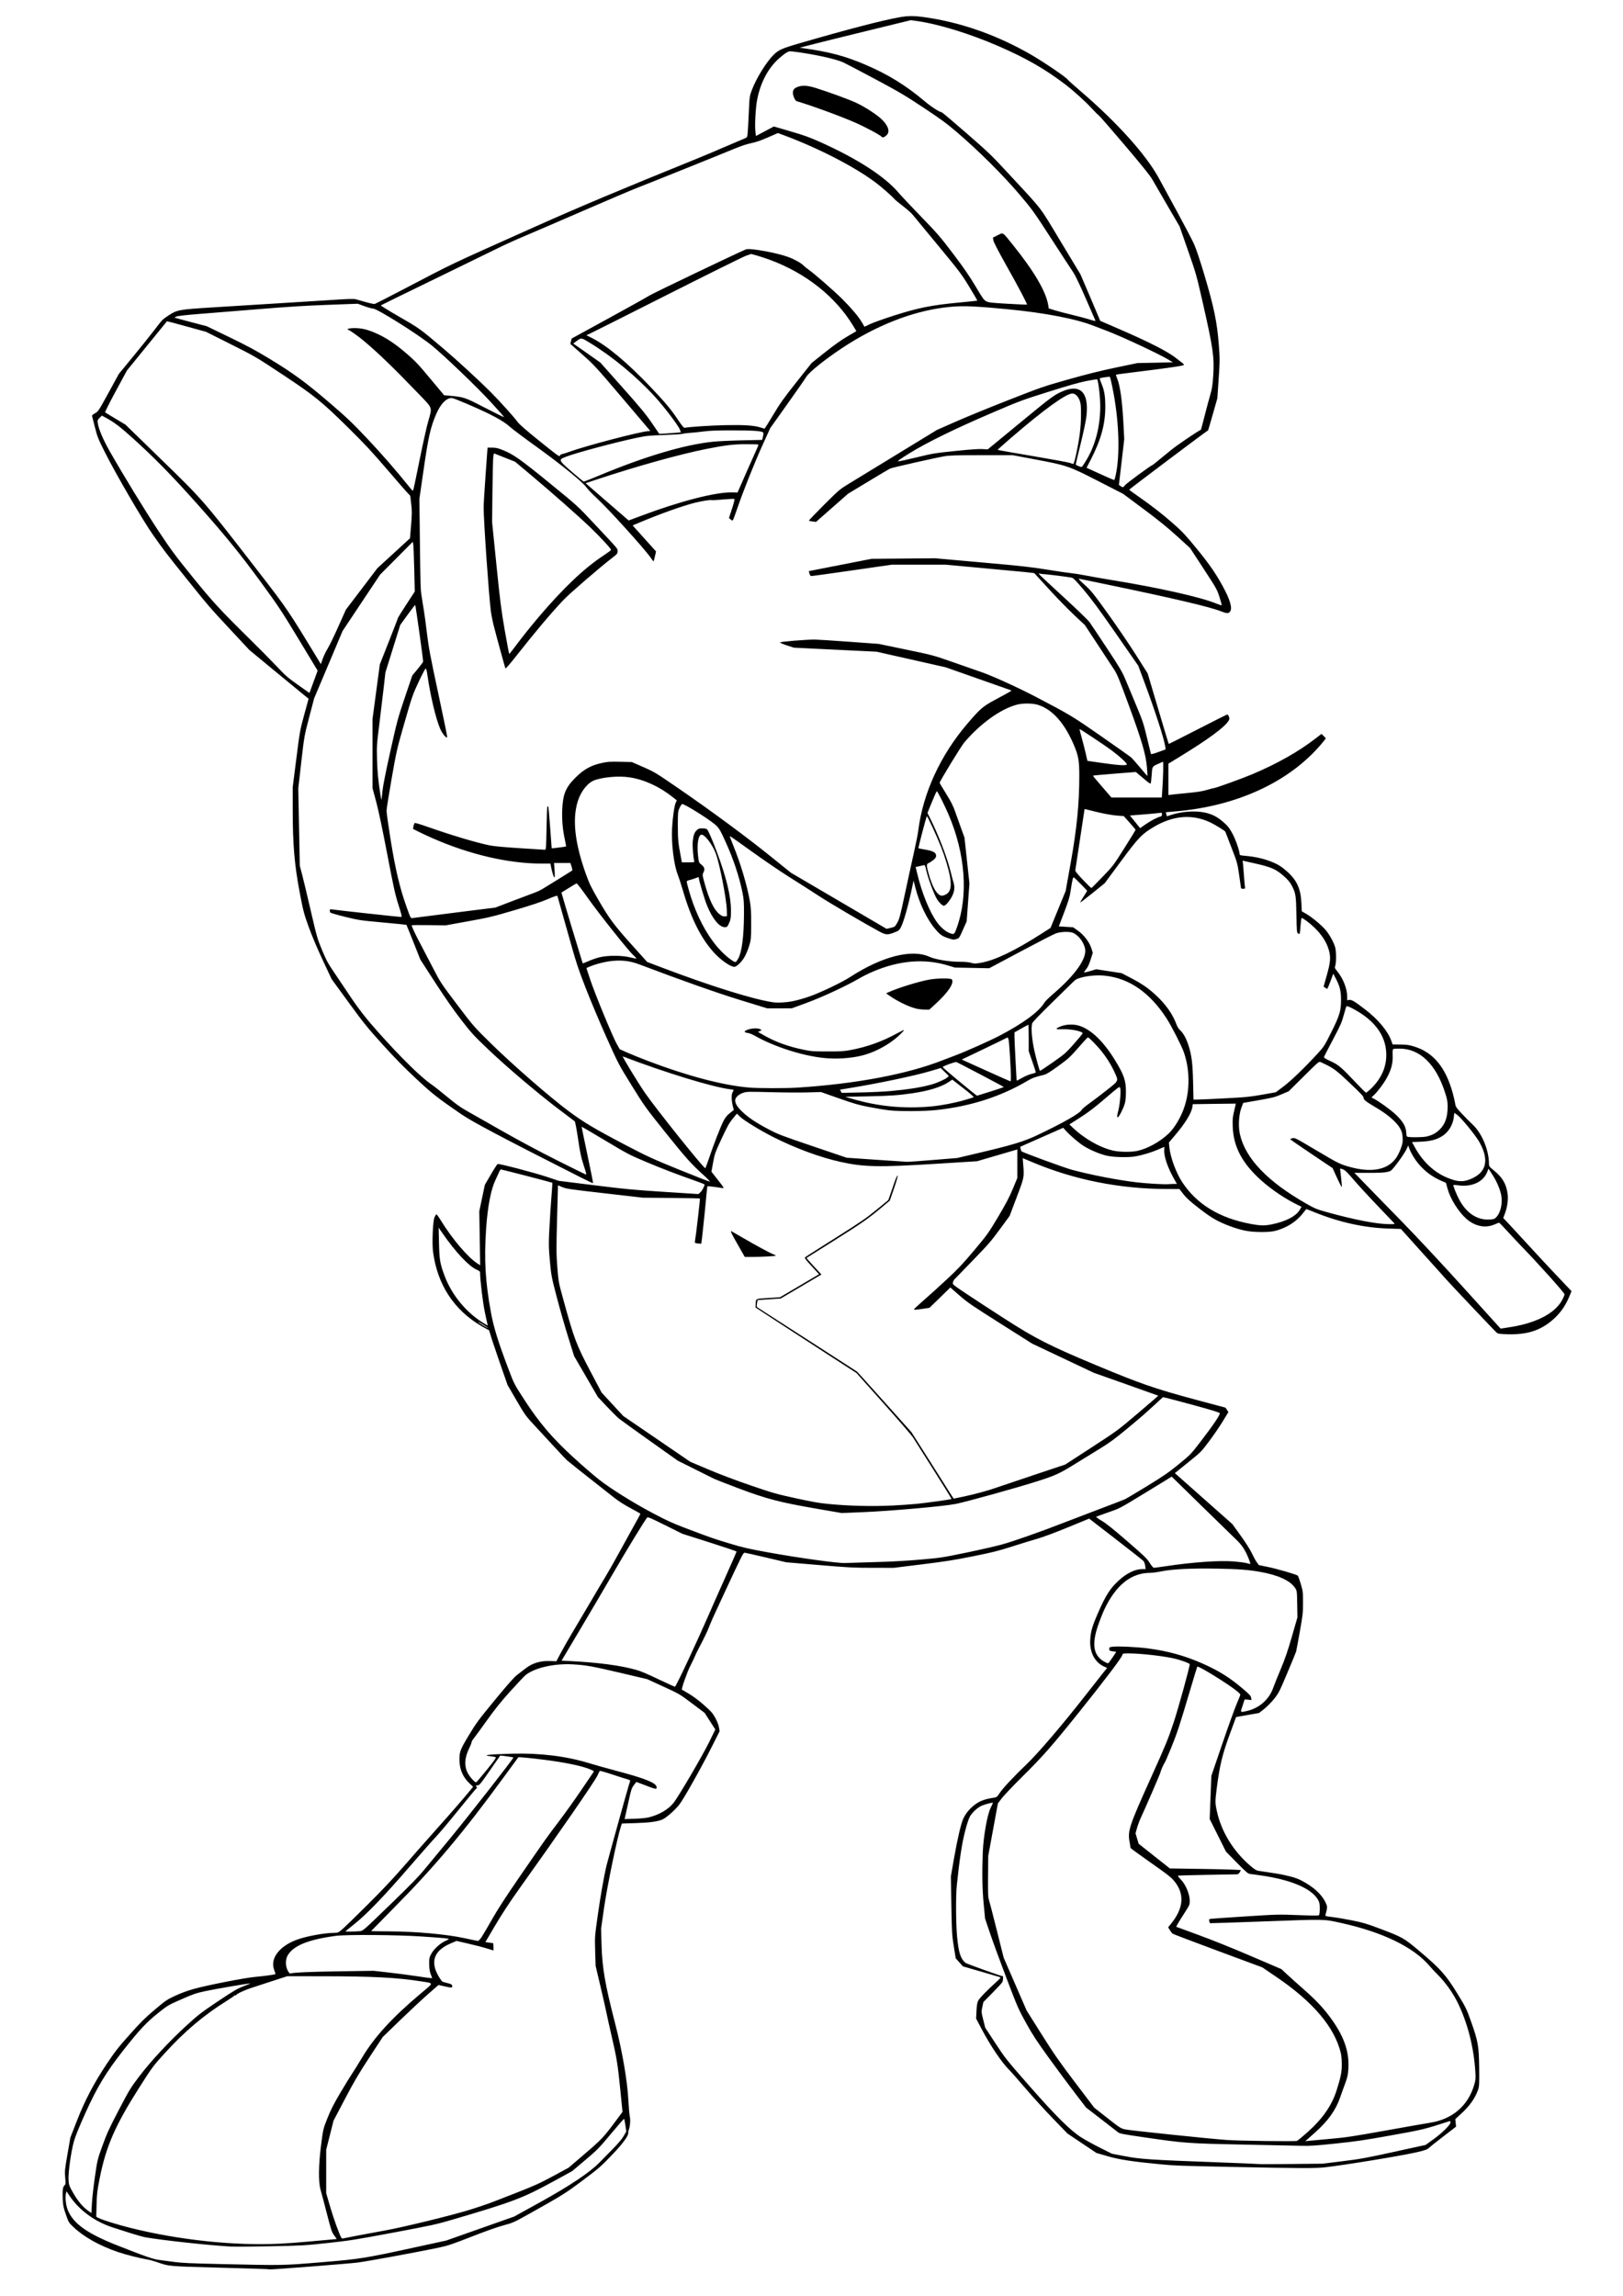 <?xml version="1.0" encoding="UTF-8" standalone="no"?>
<!-- Created with Inkscape (http://www.inkscape.org/) -->

<svg
   xmlns:dc="http://purl.org/dc/elements/1.1/"
   xmlns:cc="http://creativecommons.org/ns#"
   xmlns:rdf="http://www.w3.org/1999/02/22-rdf-syntax-ns#"
   xmlns:svg="http://www.w3.org/2000/svg"
   xmlns="http://www.w3.org/2000/svg"
   xmlns:sodipodi="http://sodipodi.sourceforge.net/DTD/sodipodi-0.dtd"
   xmlns:inkscape="http://www.inkscape.org/namespaces/inkscape"
   width="210mm"
   height="297mm"
   viewBox="0 0 744.094 1052.362"
   id="svg2"
   version="1.1"
   inkscape:version="0.91 r13725"
   sodipodi:docname="gravure-amy-rose-smatch-u-up-geek-4.svg">
  <title
     id="title3349">Amy Rose Smatch You Up</title>
  <defs
     id="defs4" />
  <sodipodi:namedview
     id="base"
     pagecolor="#ffffff"
     bordercolor="#666666"
     borderopacity="1.0"
     inkscape:pageopacity="0.0"
     inkscape:pageshadow="2"
     inkscape:zoom="0.35"
     inkscape:cx="823.71424"
     inkscape:cy="174.28571"
     inkscape:document-units="px"
     inkscape:current-layer="layer1"
     showgrid="false"
     inkscape:window-width="1536"
     inkscape:window-height="877"
     inkscape:window-x="-8"
     inkscape:window-y="-8"
     inkscape:window-maximized="1" />
  <g
     inkscape:label="Calque 1"
     inkscape:groupmode="layer"
     id="layer1">
    <path
       style="fill:#000000"
       d="m 122.111,1040.107 c -0.629,-0.054 -10.625,-0.356 -22.213,-0.67 -23.155,-0.628 -22.219,-0.54 -28.419,-2.69 -1.168,-0.405 -3.005,-0.882 -4.083,-1.06 -3.384,-0.558 -9.993,-2.247 -13.427,-3.43 -8.49,-2.926 -15.656,-6.967 -20.412,-11.512 -2.028,-1.938 -2.132,-2.115 -3.38,-5.717 -1.123,-3.243 -1.305,-4.166 -1.427,-7.238 -0.157,-3.958 0.043,-5.37 0.866,-6.096 0.503,-0.444 0.533,-0.829 0.273,-3.53 -0.272,-2.822 -0.199,-3.561 1.046,-10.703 l 1.338,-7.672 2.91,-7.46 c 3.719,-9.535 7.803,-17.34 13.716,-26.211 3.767,-5.653 5.336,-7.659 10.599,-13.558 5.089,-5.703 7.116,-7.713 11.508,-11.406 5.005,-4.208 5.576,-4.597 9.345,-6.346 2.531,-1.175 5.648,-2.321 8.434,-3.102 6.178,-1.73 23.452,-5.115 28.266,-5.539 3.884,-0.342 8.956,-1.036 9.21,-1.26 0.073,-0.064 -0.179,-0.933 -0.56,-1.932 -2.038,-5.342 2.571,-11.192 11.108,-14.099 4.392,-1.496 12.305,-2.885 16.51,-2.899 1.471,-0.004 1.801,-0.133 3.168,-1.231 0.839,-0.674 6.035,-5.703 11.547,-11.176 6.891,-6.841 12.172,-12.429 16.903,-17.885 3.785,-4.364 10.704,-12.219 15.377,-17.455 7.681,-8.607 11.755,-13.298 15.347,-17.673 l 1.247,-1.518 -1.797,-1.714 c -2.962,-2.825 -4.457,-6.412 -4.467,-10.715 -0.008,-3.696 0.364,-4.661 4.333,-11.248 3.381,-5.61 4.473,-7.086 12.007,-16.224 5.908,-7.166 8.808,-10.436 10.1,-11.39 0.997,-0.736 2.627,-1.989 3.624,-2.785 3.281,-2.62 6.911,-3.738 11.586,-3.568 l 2.777,0.101 2.229,-4.183 c 1.226,-2.301 3.483,-6.26 5.015,-8.798 1.533,-2.539 5.181,-8.705 8.107,-13.702 2.926,-4.998 6.236,-10.58 7.357,-12.404 1.12,-1.825 4.128,-7.147 6.684,-11.827 2.556,-4.68 5.66,-10.307 6.898,-12.503 1.238,-2.196 2.249,-4.078 2.246,-4.183 -0.002,-0.104 -2.024,-1.262 -4.492,-2.571 -3.024,-1.605 -5.552,-3.231 -7.754,-4.986 -1.797,-1.433 -4.805,-3.801 -6.685,-5.263 -4.87,-3.787 -13.742,-10.844 -14.738,-11.722 -0.464,-0.409 -2.989,-3.081 -5.611,-5.936 -2.622,-2.856 -6.726,-7.295 -9.12,-9.864 -4.22,-4.53 -4.476,-4.884 -8.432,-11.683 l -4.08,-7.011 -3.664,-10.529 c -2.015,-5.791 -3.906,-11.47 -4.201,-12.62 -0.295,-1.15 -0.652,-2.091 -0.794,-2.091 -0.142,0 -1.568,-0.76 -3.169,-1.688 -12.689,-7.358 -20.333,-19.027 -22.327,-34.082 -0.527,-3.977 -0.103,-14.133 0.661,-15.853 0.314,-0.707 0.701,-1.321 0.86,-1.364 0.159,-0.044 1.069,1.193 2.022,2.747 5.276,8.606 12.605,17.201 16.986,19.919 l 1.079,0.67 -0.207,-12.363 -0.207,-12.363 1.276,-6.069 1.276,-6.069 2.74,-4.709 c 1.507,-2.59 2.92,-4.77 3.139,-4.844 0.691,-0.234 16.688,3.947 22.489,5.878 l 5.553,1.848 16.17,2.011 c 14.37,1.788 17.929,2.125 31.978,3.031 l 15.808,1.019 0.918,-0.777 c 0.763,-0.645 1.928,-2.821 1.928,-3.6 0,-0.114 -1.727,-0.816 -3.838,-1.561 -9.38,-3.308 -15.292,-5.574 -22.846,-8.755 -7.778,-3.276 -8.537,-3.673 -18.828,-9.834 -5.898,-3.531 -10.764,-6.376 -10.814,-6.322 -0.05,0.054 1.137,5.864 2.638,12.911 1.501,7.047 2.661,12.874 2.577,12.948 -0.084,0.074 -2.546,-1.077 -5.471,-2.559 -36.711,-18.598 -49.756,-25.499 -54.97,-29.078 -11.03,-7.572 -13.044,-9.155 -20.644,-16.234 -5.393,-5.023 -9.831,-9.548 -15.397,-15.695 -6.957,-7.685 -8.677,-9.814 -15.601,-19.311 l -7.782,-10.673 -4.122,-8.798 c -2.478,-5.29 -5.051,-11.386 -6.452,-15.289 -2.159,-6.011 -2.464,-7.194 -4.13,-16.01 -2.335,-12.356 -3.126,-21.817 -3.13,-37.423 l -0.002,-10.462 1.646,-12.981 c 1.59,-12.536 1.715,-13.231 3.643,-20.272 l 1.997,-7.29 -1.926,-1.54 c -1.059,-0.847 -7.172,-5.874 -13.584,-11.172 l -11.658,-9.632 -8.681,-9.311 c -9.667,-10.369 -10.046,-10.81 -20.634,-24.007 -9.096,-11.337 -9.733,-12.171 -14.875,-19.472 -4.725,-6.708 -16.975,-27.755 -22.153,-38.062 -2.924,-5.819 -3.388,-6.981 -4.41,-11.048 -0.628,-2.5 -1.218,-4.826 -1.31,-5.17 -0.134,-0.501 0.13,-0.788 1.323,-1.442 1.448,-0.794 1.623,-1.06 6.197,-9.418 l 4.707,-8.601 6.39,-7.776 c 3.515,-4.277 7.807,-9.623 9.539,-11.88 4.124,-5.376 3.991,-5.233 6.37,-6.824 4.43,-2.961 4.774,-3.027 21.164,-4.048 7.636,-0.475 22.335,-1.389 32.666,-2.03 10.331,-0.641 21.621,-1.349 25.089,-1.572 3.712,-0.239 6.669,-0.305 7.186,-0.161 0.484,0.135 2.553,0.72 4.597,1.301 2.044,0.581 3.975,0.997 4.291,0.924 0.315,-0.073 6.728,-3.351 14.249,-7.286 22.597,-11.82 18.632,-9.939 59.571,-28.256 19.303,-8.637 40.026,-17.351 72.518,-30.495 3.503,-1.417 9.53,-3.948 13.393,-5.625 3.863,-1.676 7.926,-3.408 9.03,-3.847 1.995,-0.795 2.008,-0.808 2.194,-2.195 0.103,-0.768 0.35,-5.031 0.549,-9.473 0.354,-7.895 0.385,-8.139 1.397,-10.818 2.077,-5.495 6.583,-12.806 9.985,-16.2 2.249,-2.244 3.874,-2.971 11.764,-5.264 22.1,-6.423 38.225,-10.613 46.255,-12.018 4.263,-0.746 7.26,-0.65 13.987,0.448 15.63,2.551 31.381,8.284 46.053,16.761 6.042,3.491 16.448,10.593 16.857,11.505 0.073,0.163 2.946,2.718 6.383,5.679 16.398,14.122 29.524,28.753 35.285,39.33 1.123,2.063 4.871,8.943 8.329,15.289 3.458,6.346 6.991,13.096 7.851,15 1.001,2.215 2.755,7.462 4.87,14.568 4.244,14.256 5.699,21.289 6.466,31.251 0.524,6.812 0.522,7.599 -0.043,16.01 l -0.595,8.846 -2.086,7.335 c -1.147,4.034 -2.121,7.357 -2.164,7.383 -1.704,1.049 -36.176,26.984 -36.155,27.202 0.01,0.108 1.737,1.391 3.838,2.85 6.344,4.407 11.408,8.343 16.421,12.764 4.042,3.564 5.614,5.24 10.402,11.085 5.893,7.196 8.922,11.536 12.103,17.345 3.476,6.347 4.629,10.264 3.477,11.817 -0.712,0.959 -1.573,0.931 -4.243,-0.138 -4.876,-1.953 -21.816,-5.95 -50.019,-11.804 -7.725,-1.604 -14.414,-2.994 -14.863,-3.09 -0.612,-0.13 0.01,0.576 2.485,2.819 3.019,2.737 3.931,3.869 10.663,13.233 4.049,5.632 9.796,14.085 12.772,18.784 l 5.411,8.543 4.782,16.121 c 2.63,8.866 4.826,16.161 4.879,16.21 0.053,0.049 6.046,-2.969 13.317,-6.707 7.271,-3.738 13.375,-6.797 13.566,-6.797 0.19,0 0.512,0.446 0.716,0.992 0.299,0.8 0.275,1.156 -0.126,1.84 -1.712,2.923 -9.312,8.535 -22.325,16.484 l -5.308,3.243 0,7.206 0,7.206 0.898,-0.151 c 0.494,-0.083 3.838,-0.431 7.431,-0.774 4.984,-0.475 7.201,-0.821 9.348,-1.458 1.548,-0.46 2.996,-0.836 3.217,-0.836 0.784,0 12.988,-4.417 17.632,-6.382 11.428,-4.834 21.082,-10.293 28.995,-16.395 l 2.681,-2.068 0.984,0.956 c 0.541,0.526 0.987,1.021 0.991,1.1 0.004,0.079 -0.924,1.248 -2.063,2.596 -14.732,17.454 -38.99,28.608 -67.176,30.888 -2.246,0.182 -4.098,0.348 -4.116,0.371 -0.018,0.022 0.092,0.446 0.244,0.943 l 0.276,0.902 2.144,-0.687 c 4.589,-1.471 10.397,-1.912 14.681,-1.114 3.586,0.668 6.183,1.947 9.02,4.443 2.088,1.837 2.753,2.675 4.142,5.217 1.473,2.698 3.334,8.021 3.334,9.539 0,0.42 0.392,0.545 2.205,0.7 5.501,0.47 9.808,1.522 13.965,3.413 1.94,0.882 3.334,1.823 5.409,3.648 4.648,4.089 6.421,7.929 6.746,14.612 l 0.184,3.787 2.059,1.196 c 2.633,1.529 6.874,5.049 8.836,7.336 1.761,2.051 3.766,5.684 4.406,7.981 0.515,1.848 0.543,6.882 0.047,8.41 -0.317,0.975 -0.256,1.159 0.804,2.452 2.794,3.408 4.646,8.074 4.658,11.734 l 0.006,1.682 0.908,-0.176 c 1.055,-0.205 2.521,0.675 7.415,4.451 5.972,4.608 10.328,9.862 11.938,14.402 l 0.553,1.559 3.558,0.052 c 3.007,0.044 3.99,0.185 6.349,0.91 8.709,2.677 14.383,9.502 17.619,21.191 0.51,1.842 1.028,4.065 1.152,4.942 0.206,1.457 0.464,1.849 3.013,4.585 1.533,1.645 3.792,3.928 5.019,5.073 4.238,3.953 7.442,11.637 7.474,17.927 0.007,1.188 0.137,1.366 2.349,3.173 3.81,3.114 5.527,6.013 6.166,10.413 0.389,2.678 -0.072,6.267 -1.179,9.179 l -0.798,2.1 3.039,3.237 c 1.672,1.78 5.767,6.223 9.102,9.872 3.334,3.649 9.011,9.74 12.614,13.535 l 6.551,6.9 -0.831,2.042 c -1.981,4.872 -4.529,8.411 -8.322,11.563 -5.49,4.562 -11.47,6.392 -20.105,6.155 -3.69,-0.102 -4.39,-0.197 -5.003,-0.685 -0.786,-0.625 -22.465,-23.533 -24.008,-25.37 -0.531,-0.631 -1.214,-1.41 -1.518,-1.731 -0.304,-0.32 -4.576,-5.061 -9.494,-10.535 l -8.942,-9.952 -5.695,-0.176 c -11.073,-0.342 -22.551,-2.873 -33.921,-7.482 -1.939,-0.786 -3.602,-1.429 -3.695,-1.429 -0.093,0 -0.58,0.552 -1.083,1.226 -2.57,3.445 -5.831,5.97 -9.789,7.58 -3.509,1.427 -5.343,1.728 -10.29,1.687 -5.179,-0.043 -8.666,-0.727 -14.135,-2.774 -5.363,-2.007 -8.383,-3.766 -14.089,-8.203 -4.024,-3.13 -5.681,-4.634 -7.056,-6.408 l -1.797,-2.318 -5.716,-0.011 c -21.631,-0.042 -42.488,-4.196 -61.671,-12.284 -2.427,-1.023 -4.428,-1.86 -4.447,-1.86 -0.019,0 0.064,1.136 0.184,2.524 0.543,6.276 0.591,6.027 -2.953,15.403 l -3.228,8.542 -4.513,6.165 c -3.963,5.414 -5.487,7.167 -12.505,14.386 -4.396,4.522 -8.172,8.416 -8.392,8.654 -0.22,0.238 -0.496,0.832 -0.613,1.319 -0.209,0.871 -0.097,0.964 6.252,5.213 3.556,2.379 11.329,7.452 17.275,11.273 14.475,9.303 20.602,12.422 41.945,21.35 20.304,8.494 27.276,10.914 45.511,15.796 l 14.013,3.752 0.66,1.01 0.66,1.01 -2.498,4.123 c -1.374,2.267 -4.184,6.376 -6.244,9.129 -3.735,4.993 -3.763,5.02 -9.777,9.868 l -6.031,4.861 13.184,11.683 13.184,11.683 3.806,5.274 c 2.281,3.162 4.332,6.397 5.119,8.077 0.722,1.541 1.741,3.397 2.264,4.124 l 0.951,1.321 4.003,0.814 c 4.222,0.858 13.223,3.468 13.839,4.012 0.2,0.176 0.824,1.888 1.388,3.803 0.962,3.268 1.025,3.798 1.025,8.583 0,4.645 -0.133,5.842 -1.485,13.393 -0.817,4.561 -1.571,8.616 -1.675,9.013 -0.104,0.397 -1.93,4.837 -4.057,9.868 -3.694,8.737 -3.969,9.273 -6.16,11.977 -1.261,1.556 -3.307,3.618 -4.546,4.58 l -2.253,1.75 -3.714,0.648 c -2.043,0.356 -4.409,0.777 -5.26,0.936 l -1.546,0.287 -2.987,8.126 c -3.296,8.967 -4.53,14.082 -5.832,24.181 -0.825,6.397 -0.824,6.987 0.007,10.793 2.071,9.479 7.535,18.389 15.406,25.126 1.762,1.508 2.721,2.112 3.54,2.231 7.406,1.071 9.759,1.461 12.482,2.069 4.384,0.979 6.178,1.647 9.221,3.434 4.603,2.702 7.903,6.007 9.339,9.351 0.637,1.484 0.661,1.771 0.286,3.492 -0.225,1.031 -0.468,2.016 -0.539,2.188 -0.083,0.198 1.047,0.44 3.068,0.66 1.76,0.191 5.845,0.877 9.079,1.526 5.11,1.024 6.759,1.51 12.595,3.708 10.726,4.04 11.237,4.33 18.639,10.588 9.415,7.96 11.947,10.797 17.059,19.12 4.022,6.547 4.241,6.996 6.42,13.125 3.188,8.968 3.557,11.104 3.668,21.202 0.08,7.304 0.024,8.413 -0.509,9.937 -1.34,3.835 -3.807,7.333 -7.691,10.904 l -2.744,2.523 0.177,1.727 0.177,1.727 -5.767,4.439 c -3.172,2.441 -6.06,4.728 -6.419,5.082 -0.985,0.971 -2.022,1.353 -6.255,2.301 -7.578,1.697 -32.207,5.731 -41.601,6.813 -4.359,0.502 -11.693,0.472 -42.955,-0.177 -23.731,-0.493 -26.035,-0.576 -32.176,-1.166 -13.376,-1.284 -19.138,-2.161 -24.612,-3.747 l -5.093,-1.475 -6.625,-4.441 -6.625,-4.441 -6.645,-6.854 c -3.655,-3.77 -9.303,-9.97 -12.552,-13.778 -3.249,-3.808 -6.624,-7.637 -7.5,-8.51 -3.55,-3.536 -8.681,-11.152 -12.838,-19.056 l -2.383,-4.531 0.179,-3.567 c 0.138,-2.756 0.327,-3.83 0.83,-4.721 0.686,-1.216 3.933,-4.562 8.035,-8.282 2.153,-1.952 2.375,-2.25 1.82,-2.439 -0.348,-0.118 -4.295,-1.272 -8.772,-2.564 l -8.14,-2.349 -1.652,-1.846 -1.652,-1.846 -0.882,-5.481 c -0.813,-5.053 -0.9,-6.517 -1.112,-18.75 l -0.23,-13.27 1.375,-7.933 c 1.513,-8.733 3.215,-16.113 4.253,-18.437 0.979,-2.193 2.608,-4.292 4.642,-5.979 2.515,-2.087 4.792,-3.029 8.908,-3.687 1.938,-0.31 1.945,-0.315 3.146,-2.15 1.477,-2.257 6.619,-7.76 12.444,-13.317 5.252,-5.011 16.513,-18.197 26.968,-31.576 3.967,-5.077 7.82,-9.973 8.561,-10.879 l 1.347,-1.648 -1.347,-0.607 c -4.428,-1.995 -6.808,-6.727 -6.381,-12.683 0.256,-3.561 0.989,-6.055 3.42,-11.633 3.697,-8.483 5.751,-11.675 9.921,-15.424 3.519,-3.163 7.342,-4.963 10.54,-4.963 l 1.489,0 -0.205,-1.514 c -0.113,-0.833 -0.449,-1.802 -0.746,-2.153 -0.297,-0.351 -6.028,-4.875 -12.734,-10.052 l -12.193,-9.413 -9.856,4.044 c -5.915,2.427 -11.489,4.503 -13.939,5.192 -2.246,0.631 -7.391,2.211 -11.433,3.51 -6.282,2.018 -8.874,2.67 -17.841,4.48 -8.773,1.771 -12.626,2.382 -23.519,3.726 l -13.028,1.608 -9.636,-0.008 c -8.855,-0.007 -10.856,-0.11 -24.663,-1.276 l -15.026,-1.269 -9.254,-2.188 c -5.09,-1.203 -9.5,-2.186 -9.8,-2.184 -0.609,0.004 -1.216,1.209 -8.794,17.448 -5.326,11.414 -6.763,14.603 -7.605,16.875 -0.624,1.683 -2.505,5.56 -4.553,9.383 -0.682,1.273 -1.466,2.896 -1.741,3.606 -0.275,0.71 -1.267,2.784 -2.205,4.608 -1.382,2.69 -4.16,10.565 -3.821,10.836 0.044,0.036 1.477,0.882 3.184,1.88 1.952,1.142 4.509,3.053 6.891,5.151 3.244,2.857 3.984,3.687 5.156,5.787 0.805,1.442 1.513,3.225 1.719,4.329 l 0.351,1.877 -3.7,7.354 c -4.936,9.809 -12.932,24.012 -14.886,26.44 -2.168,2.694 -6.113,6.11 -7.832,6.782 -2.411,0.942 -5.89,1.39 -12.285,1.584 l -6.13,0.186 -0.479,1.47 c -1.712,5.248 -6.328,27.613 -7.709,37.352 l -1.335,9.408 0.214,7.644 c 0.287,10.259 1.647,18.097 6.181,35.626 3.262,12.612 5.636,26.328 6.093,35.193 0.171,3.332 0.468,6.731 0.658,7.553 0.368,1.59 0.163,4.48 -0.435,6.149 -0.199,0.555 -0.327,1.279 -0.283,1.608 0.141,1.073 -2.582,4.797 -6.616,9.048 -5.901,6.218 -6.678,6.898 -14.804,12.96 -7.535,5.621 -8.998,6.531 -23.955,14.894 -7.053,3.943 -7.525,4.154 -12.035,5.359 -2.528,0.676 -8.278,2.718 -14.448,5.132 -9.104,3.561 -10.797,4.125 -15.149,5.046 -9.448,2 -32.708,6.266 -37.238,6.83 -4.18,0.52 -38.987,3.227 -40.05,3.114 -0.251,-0.027 -0.971,-0.092 -1.6,-0.147 z m 25.084,-3.115 c 18.051,-1.496 19.723,-1.762 43.364,-6.912 l 14.034,-3.057 15.561,-5.492 15.561,-5.492 11.479,-6.335 c 13.903,-7.673 23.08,-13.791 27.621,-18.416 1.493,-1.52 4.355,-4.436 6.359,-6.479 2.302,-2.346 4.071,-4.462 4.802,-5.743 l 1.157,-2.029 -0.412,-2.852 c -0.226,-1.568 -0.497,-2.898 -0.602,-2.954 -0.105,-0.056 -2.82,3.051 -6.035,6.906 -5.486,6.578 -6.212,7.317 -11.819,12.049 l -5.974,5.041 -8.597,4.706 c -13.959,7.641 -18.669,9.428 -45.836,17.394 -8.045,2.359 -9.502,2.679 -27.603,6.072 -17.655,3.309 -19.942,3.671 -30.052,4.761 -10.52,1.134 -11.524,1.192 -25.969,1.493 -8.264,0.172 -16.57,0.228 -18.456,0.124 -9.904,-0.547 -31.045,-2.836 -39.036,-4.226 -1.078,-0.188 -4.165,-1.045 -6.86,-1.906 -2.695,-0.861 -6.275,-2.004 -7.955,-2.541 -8.445,-2.698 -15.689,-7.996 -20.155,-14.74 l -1.272,-1.921 -0.281,1.127 c -0.406,1.633 -0.031,5.174 0.769,7.25 2.431,6.308 8.792,10.904 22.687,16.393 13.118,5.183 16.578,6.38 19.436,6.727 1.527,0.185 4.614,0.594 6.86,0.908 3.31,0.463 7.33,0.645 21.233,0.96 28.632,0.648 28.268,0.654 45.99,-0.814 z m -18.877,-8.521 c 3.144,-0.157 8.436,-0.54 11.76,-0.853 3.324,-0.312 7.881,-0.716 10.126,-0.897 2.246,-0.181 4.116,-0.354 4.156,-0.385 0.04,-0.032 -0.465,-0.761 -1.122,-1.622 -1.087,-1.426 -1.39,-2.327 -3.387,-10.081 -1.206,-4.683 -2.502,-9.575 -2.88,-10.87 -1.057,-3.622 -0.959,-11.317 0.263,-20.722 0.935,-7.198 0.941,-7.221 2.908,-12.167 1.511,-3.797 2.904,-6.528 5.961,-11.683 2.194,-3.7 4.611,-7.636 5.371,-8.747 0.76,-1.111 2.82,-4.421 4.578,-7.356 5.713,-9.538 13.917,-18.458 27.265,-29.646 5.692,-4.771 5.731,-4.295 -0.429,-5.252 -11.026,-1.714 -22.234,-2.292 -44.687,-2.305 l -16.54,-0.01 -7.47,2.422 c -9.69,3.142 -10.113,3.286 -12.043,4.088 -2.198,0.913 -3.538,1.635 -3.858,2.078 -0.146,0.202 -0.403,0.291 -0.572,0.199 -0.169,-0.092 -0.307,-0.05 -0.307,0.093 0,0.143 -1.433,1.149 -3.185,2.236 -10.721,6.649 -19.584,14.127 -28.88,24.365 -5.206,5.733 -5.555,6.205 -11.43,15.433 -11.117,17.462 -15.29,27.012 -18.214,41.684 -1.13,5.67 -1.311,7.196 -1.432,12.072 l -0.139,5.582 1.016,0.546 c 1.64,0.881 8.592,3.043 14.72,4.577 22.182,5.555 47.739,8.251 68.45,7.219 z m 35.769,-3.752 c 3.414,-0.657 9.057,-1.702 12.541,-2.323 8.39,-1.494 32.01,-7.292 39.398,-9.671 7.556,-2.433 7.278,-2.332 19.763,-7.216 9.276,-3.629 11.515,-4.638 17.736,-7.994 l 7.119,-3.841 7.356,-6.294 c 7.752,-6.633 8.774,-7.711 14.082,-14.867 l 3.317,-4.471 -0.939,-9.416 c -1.223,-12.27 -1.642,-14.911 -3.954,-24.911 -1.063,-4.601 -2.16,-9.534 -2.438,-10.962 -0.277,-1.428 -1.514,-6.88 -2.748,-12.116 l -2.244,-9.519 -0.206,-6.635 c -0.204,-6.555 -0.19,-6.749 1.128,-16.154 1.254,-8.948 2.988,-18.791 4.115,-23.366 0.653,-2.651 9.482,-34.44 10.134,-36.491 0.278,-0.873 0.57,-1.793 0.65,-2.044 0.105,-0.333 -0.236,-0.558 -1.248,-0.824 -0.766,-0.202 -3.884,-1.198 -6.927,-2.213 -3.043,-1.016 -5.631,-1.748 -5.749,-1.628 -0.119,0.121 -0.594,1.071 -1.056,2.113 -1.099,2.478 -18.122,27.115 -36.164,52.338 -3.882,5.427 -7.608,11.114 -10.608,16.188 l -4.624,7.823 1.815,0.255 1.815,0.255 0.098,1.659 c 0.054,0.912 0.027,1.659 -0.059,1.659 -0.086,0 -1.365,-0.393 -2.842,-0.874 -1.477,-0.481 -5.242,-1.463 -8.367,-2.182 l -5.683,-1.308 -2.737,1.17 c -7.747,3.312 -9.509,8.575 -5.191,15.513 0.613,0.985 1.266,1.873 1.452,1.975 0.186,0.101 1.248,0.41 2.36,0.686 1.774,0.44 2.035,0.596 2.126,1.271 0.128,0.95 -0.117,0.962 -3.617,0.173 l -2.642,-0.596 -4.878,4.274 c -2.683,2.351 -8.433,7.714 -12.778,11.918 l -7.9,7.644 -6.06,9.231 c -4.88,7.433 -7.079,11.169 -11.291,19.183 l -5.231,9.952 -1.68,6.661 -1.68,6.661 0,9.969 0,9.969 1.929,6.592 c 1.572,5.371 4.301,12.815 5.136,14.008 0.097,0.138 0.421,0.189 0.72,0.113 0.299,-0.076 3.337,-0.676 6.751,-1.334 z M 43.502,997.897 c 1.139,-7.867 1.168,-7.987 3.495,-14.423 1.988,-5.5 3.129,-7.988 7.474,-16.298 4.804,-9.191 5.396,-10.162 9.397,-15.433 5.308,-6.992 13.892,-16.211 21.82,-23.435 5.308,-4.837 6.693,-5.901 14.249,-10.957 7.178,-4.803 8.838,-5.78 11.665,-6.866 1.813,-0.696 3.265,-1.293 3.227,-1.326 -0.189,-0.167 -16.389,2.602 -20.648,3.528 -4.386,0.954 -5.547,1.351 -11.073,3.785 -6.114,2.693 -6.216,2.754 -10.69,6.332 -5.335,4.267 -8.51,7.669 -15.837,16.968 -7.918,10.049 -12.037,16.859 -17.446,28.842 -2.815,6.237 -4.617,10.683 -5.256,12.969 -1.329,4.754 -2.686,14.567 -2.454,17.749 0.163,2.235 0.332,2.714 1.981,5.625 2.134,3.767 4.546,6.69 6.844,8.296 l 1.665,1.164 0.218,-4.293 c 0.12,-2.361 0.735,-7.862 1.367,-12.226 z M 615.526,990.666 c 8.228,-1.017 10.6,-1.449 23.617,-4.3 l 14.471,-3.17 3.602,-2.6 c 4.005,-2.89 7.798,-6.658 7.798,-7.745 0,-0.429 -0.154,-0.64 -0.408,-0.559 -12.077,3.877 -12.041,3.869 -26.868,6.534 -12.236,2.2 -16,2.754 -25.316,3.731 -9.348,0.98 -11.657,1.131 -15.843,1.037 -2.695,-0.061 -14.822,-0.315 -26.949,-0.564 -25.167,-0.518 -26.601,-0.623 -44.815,-3.284 -10.316,-1.507 -11.476,-1.732 -12.279,-2.385 -0.488,-0.396 -3.974,-3.101 -7.747,-6.009 l -6.86,-5.288 -5.001,-6.512 c -2.751,-3.581 -8.105,-10.796 -11.898,-16.031 -5.626,-7.765 -7.577,-10.744 -10.586,-16.167 -3.487,-6.284 -3.974,-7.395 -8.904,-20.337 -2.868,-7.529 -6.272,-16.805 -7.563,-20.613 l -2.348,-6.923 -0.637,-6.635 c -0.652,-6.799 -0.786,-14.359 -0.421,-23.799 0.279,-7.224 2.1,-17.449 3.642,-20.453 0.603,-1.175 1.047,-2.179 0.986,-2.233 -0.215,-0.19 -3.86,0.77 -5.18,1.365 -1.794,0.808 -4.147,2.95 -5.264,4.792 -0.589,0.972 -1.417,3.46 -2.35,7.067 -1.386,5.36 -2.592,13.316 -3.752,24.751 -0.494,4.873 -0.413,17.542 0.151,23.517 0.673,7.138 1.611,10.055 3.819,11.877 0.553,0.457 16.425,6.146 17.146,6.146 0.236,0 0.085,2.028 -0.198,2.65 -0.167,0.367 -2.197,2.583 -4.511,4.923 l -4.207,4.256 -0.488,2.26 c -0.476,2.206 -0.466,2.346 0.417,5.876 l 0.904,3.616 4.666,7.127 c 4.482,6.847 5.081,7.6 15.206,19.148 12.623,14.396 19.24,20.951 24.404,24.173 1.811,1.131 5.668,3.243 8.57,4.694 l 5.277,2.639 5.82,1.12 c 7.064,1.36 11.958,1.688 41.263,2.767 10.87,0.4 20.057,0.781 20.416,0.847 0.359,0.066 7.048,0.054 14.863,-0.027 l 14.21,-0.147 9.146,-1.131 z m -16.17,-13.221 c 7.111,-6.338 11.285,-12.368 13.524,-19.537 1.845,-5.907 2.303,-8.235 2.295,-11.647 -0.004,-1.825 -0.194,-4.096 -0.421,-5.048 -2.846,-11.913 -12.645,-23.518 -29.555,-35.003 l -6.48,-4.401 -20.306,-7.537 c -11.168,-4.145 -20.526,-7.701 -20.796,-7.901 -0.269,-0.2 -0.843,-0.938 -1.275,-1.639 l -0.785,-1.275 1.481,-1.844 c 5.466,-6.805 6.071,-13.07 1.809,-18.724 -1.66,-2.202 -2.875,-3.171 -12.255,-9.771 -4.536,-3.192 -8.249,-5.901 -8.249,-6.019 0,-0.119 -0.216,-1.383 -0.478,-2.808 -0.927,-5.045 -0.152,-7.365 9.94,-29.716 6.6,-14.617 7.738,-17.387 10.252,-24.953 2.187,-6.58 7.399,-25.465 7.399,-26.808 0,-0.314 -3.275,-1.57 -6.013,-2.306 -4.739,-1.275 -16.086,-2.617 -22.126,-2.617 -2.509,0 -2.559,0.014 -2.778,0.787 -0.37,1.303 -8.134,11.556 -19.391,25.608 -12.934,16.145 -16.994,20.764 -26.624,30.284 -4.106,4.059 -8.266,8.436 -9.244,9.727 l -1.779,2.347 -2.214,12.042 -2.214,12.042 -0.095,9.329 c -0.066,6.52 0.02,9.633 0.285,10.339 0.209,0.555 1.843,6.851 3.632,13.991 l 3.253,12.981 5.266,12.116 5.266,12.116 6.81,10.818 c 5.75,9.135 8.161,12.598 15.494,22.262 l 8.684,11.444 6.008,4.729 c 5.678,4.47 6.122,4.755 8.093,5.216 2.009,0.469 37.807,4.207 46.511,4.856 5.59,0.417 31.492,0.753 32.339,0.42 0.359,-0.141 2.491,-1.895 4.737,-3.896 z m 10.453,2.975 c 7.393,-0.663 10.296,-1.099 25.806,-3.877 9.612,-1.722 18.505,-3.284 19.763,-3.472 10.44,-1.561 17.748,-7.805 20.537,-17.548 0.637,-2.226 0.686,-2.887 0.462,-6.236 -0.738,-11.027 -3.521,-21.912 -7.928,-31.006 -2.258,-4.659 -5.774,-9.615 -9.312,-13.125 -1.119,-1.111 -2.831,-2.949 -3.803,-4.086 -7.325,-8.564 -21.33,-15.365 -40.329,-19.586 -8.222,-1.827 -6.979,-1.8 -34.999,-0.763 -13.847,0.512 -25.225,0.888 -25.285,0.835 -0.06,-0.053 -0.2,-0.495 -0.31,-0.983 -0.192,-0.848 -0.147,-0.893 1.058,-1.05 0.692,-0.09 7.86,-0.583 15.928,-1.095 14.543,-0.924 14.747,-0.929 23.815,-0.575 6.628,0.259 9.244,0.27 9.504,0.041 0.208,-0.183 0.358,-1.43 0.358,-2.97 0,-2.219 -0.129,-2.885 -0.785,-4.062 -2.317,-4.157 -9.035,-7.674 -18.815,-9.849 -3.629,-0.807 -6.028,-1.2 -12.468,-2.04 -0.862,-0.112 -1.863,-0.979 -5.992,-5.189 l -4.957,-5.054 -3.729,-7.465 -3.73,-7.465 0.39,-9.901 0.39,-9.901 4.979,-14.568 c 2.738,-8.012 5.725,-16.304 6.637,-18.427 0.912,-2.123 1.658,-4.011 1.658,-4.196 0,-0.185 -0.551,-0.803 -1.225,-1.373 -3.77,-3.187 -17.941,-11.967 -18.506,-11.465 -0.076,0.068 -1.484,4.667 -3.129,10.22 -4.989,16.846 -6.095,20.219 -8.849,26.972 -1.456,3.57 -2.786,6.639 -2.955,6.819 -0.414,0.442 -1.921,3.862 -1.921,4.36 0,0.377 -7.038,16.651 -9.101,21.043 -0.536,1.142 -1.288,3.178 -1.669,4.523 l -0.694,2.446 0.721,2.4 0.721,2.4 7.154,5.658 7.154,5.658 12.801,0.189 c 7.041,0.104 14.37,0.267 16.288,0.363 l 3.487,0.175 -0.526,0.974 c -0.389,0.721 -0.744,0.979 -1.364,0.992 -0.461,0.01 -6.681,0.118 -13.822,0.24 -7.141,0.122 -13.075,0.301 -13.185,0.399 -0.111,0.098 0.532,0.931 1.428,1.852 2.156,2.216 3.999,6.619 3.999,9.558 0,1.87 -0.081,2.063 -2.314,5.537 -2.69,4.184 -3.979,6.363 -3.833,6.478 0.057,0.045 4.587,1.711 10.067,3.702 5.983,2.174 15.585,6.031 24.038,9.656 l 14.075,6.036 2.748,2.559 c 1.511,1.408 4.823,4.38 7.36,6.604 5.435,4.767 8.835,8.342 12.077,12.699 6.284,8.447 8.885,15.521 8.535,23.222 -0.162,3.567 -0.346,4.328 -2.301,9.519 -0.269,0.714 -0.939,2.596 -1.488,4.183 -2.063,5.954 -5.561,10.822 -11.678,16.251 l -4.335,3.847 1.536,-0.169 c 0.845,-0.093 5.284,-0.505 9.865,-0.916 z M 197.477,904.938 c -0.493,-1.313 -0.683,-2.588 -0.701,-4.694 -0.022,-2.703 0.045,-3.015 1.043,-4.806 1.205,-2.162 4.155,-4.796 6.495,-5.8 0.782,-0.335 1.421,-0.697 1.421,-0.804 0,-0.279 -1.974,-0.468 -12.25,-1.173 -11.283,-0.774 -34.576,-0.947 -39.526,-0.294 -12.384,1.635 -19.401,4.453 -21.987,8.831 -1.165,1.973 -1.199,4.809 -0.085,7.022 0.424,0.841 0.934,1.474 1.133,1.406 1.359,-0.46 9.359,-0.817 22.735,-1.013 l 15.516,-0.227 7.186,0.81 c 3.953,0.446 9.612,1.186 12.576,1.646 2.964,0.46 5.779,0.85 6.254,0.866 l 0.864,0.03 -0.677,-1.803 z m 23.338,-17.025 c 0.658,-0.989 2.812,-4.659 4.786,-8.156 2.447,-4.335 6.367,-10.394 12.319,-19.039 12.256,-17.801 12.605,-18.293 18.32,-25.829 2.818,-3.716 7.403,-10.131 10.19,-14.256 2.787,-4.125 5.275,-7.785 5.53,-8.133 0.442,-0.602 0.388,-0.667 -1.113,-1.337 -3.539,-1.58 -11.41,-3.25 -21.177,-4.495 -5.886,-0.75 -11.869,-1.33 -12.025,-1.165 -0.067,0.071 -3.108,4.218 -6.757,9.216 -18.415,25.221 -31.624,40.932 -50.271,59.791 -5.768,5.834 -10.488,10.639 -10.488,10.678 0,0.039 3.869,0.094 8.599,0.123 12.249,0.075 25.984,1.324 34.193,3.109 3.145,0.684 5.938,1.254 6.207,1.267 0.27,0.013 1.026,-0.782 1.687,-1.774 z m -55.822,-2.699 c 1.476,-0.179 1.584,-0.274 13.754,-12.044 9.757,-9.436 13.116,-12.896 16.415,-16.912 2.281,-2.777 7.481,-9.072 11.554,-13.991 7.798,-9.416 28.92,-36.433 28.662,-36.661 -0.213,-0.188 -5.906,-0.984 -6.061,-0.847 -0.07,0.062 -2.21,3.14 -4.754,6.839 -3.744,5.443 -4.763,6.728 -5.34,6.735 -0.943,0.011 -1.338,0.391 -0.744,0.715 0.394,0.215 0.332,0.396 -0.367,1.066 -0.463,0.444 -4.197,4.961 -8.297,10.038 -4.101,5.077 -8.644,10.467 -10.096,11.978 -1.452,1.511 -6.829,7.602 -11.95,13.535 -11.549,13.382 -19.646,21.799 -25.253,26.251 -2.28,1.81 -4.146,3.333 -4.146,3.385 0,0.165 5.091,0.098 6.623,-0.087 z m 132.37,-52.15 c 4.824,-1.178 8.951,-3.572 11.407,-6.62 2.242,-2.782 13.199,-21.473 16.343,-27.88 l 2.841,-5.79 -2.455,-3.814 -2.455,-3.814 -5.749,-4.325 c -5.729,-4.309 -5.776,-4.337 -13.149,-7.718 l -7.4,-3.393 -12.268,-2.896 c -12.811,-3.024 -15.974,-3.585 -22.023,-3.904 -8.414,-0.444 -17.115,1.524 -21.393,4.839 -0.602,0.467 -3.728,3.765 -6.946,7.331 -4.385,4.858 -7.128,8.269 -10.948,13.613 -2.803,3.922 -5.521,7.643 -6.039,8.269 -0.518,0.626 -0.942,1.383 -0.942,1.682 0,0.299 -0.44,1.428 -0.977,2.509 -2.251,4.53 -2.487,8.339 -0.72,11.645 1.055,1.974 3.351,4.429 3.876,4.142 0.186,-0.102 2.363,-2.67 4.838,-5.707 3.252,-3.992 4.383,-5.586 4.081,-5.751 -0.23,-0.126 -1.169,-0.311 -2.086,-0.412 -4.716,-0.52 -1.683,-0.896 9.771,-1.212 12.668,-0.349 24.871,1.172 35.264,4.393 2.344,0.726 7.936,2.293 12.428,3.482 12.688,3.358 17.811,5.368 18.329,7.194 0.343,1.206 -0.226,1.285 -2.65,0.366 -1.258,-0.477 -3.258,-1.233 -4.445,-1.681 l -2.159,-0.814 -1.136,1.489 c -1.031,1.352 -1.263,2.072 -2.516,7.831 -0.759,3.488 -1.465,6.648 -1.569,7.024 l -0.189,0.683 4.537,-0.141 c 2.731,-0.085 5.317,-0.332 6.497,-0.62 z m 274.378,-48.788 c 5.618,-1.292 10.174,-5.339 12.005,-10.664 0.382,-1.111 1.897,-4.875 3.367,-8.366 2.016,-4.788 3.292,-8.497 5.195,-15.108 l 2.522,-8.762 -0.104,-6.094 c -0.104,-6.049 -0.111,-6.104 -1,-7.44 -2.194,-3.296 -7.701,-5.839 -15.777,-7.284 -5.571,-0.997 -10.264,-1.355 -19.912,-1.519 -11.937,-0.203 -20.323,0.199 -25.442,1.219 -1.956,0.39 -4.324,0.709 -5.264,0.709 -8.751,0 -15.779,5.631 -21.061,16.875 -0.745,1.587 -2.022,4.832 -2.838,7.212 -2.98,8.695 -2.166,13.701 2.691,16.542 0.865,0.506 1.724,0.876 1.908,0.822 0.184,-0.054 1.105,-1.257 2.048,-2.673 l 1.714,-2.575 -1.623,-0.238 c -1.505,-0.221 -1.623,-0.298 -1.623,-1.064 0,-0.763 0.117,-0.841 1.543,-1.03 2.36,-0.313 11.02,0.091 16.148,0.753 8.955,1.155 16.8,3.31 24.774,6.805 7.619,3.339 12.785,6.557 18.829,11.727 3.073,2.629 3.663,3.277 3.778,4.146 l 0.136,1.03 -1.572,-0.184 c -0.864,-0.101 -1.572,-0.136 -1.572,-0.077 0,0.059 -0.426,1.362 -0.948,2.895 -1.084,3.187 -1.168,3.092 2.077,2.346 z m -256.173,-23.429 c 3.163,-6.783 7.098,-15.447 8.745,-19.255 1.647,-3.808 5.334,-12.142 8.193,-18.521 2.859,-6.379 5.198,-11.714 5.198,-11.856 0,-0.142 -5.593,-2.035 -12.428,-4.207 l -12.428,-3.948 -7.859,-3.916 c -6.556,-3.267 -7.929,-3.851 -8.279,-3.523 -0.767,0.717 -9.718,15.366 -15.673,25.649 -3.229,5.577 -9.854,16.844 -14.722,25.038 l -8.851,14.898 3.942,0.199 c 12.882,0.652 23.283,2.037 30.238,4.025 2.462,0.704 4.311,1.496 11.923,5.103 3.054,1.447 5.71,2.634 5.901,2.638 0.191,0.003 2.936,-5.543 6.098,-12.326 z m 218.739,-42.902 c 12.81,-1.913 24.692,-2.745 31.434,-2.201 2.301,0.186 4.889,0.527 5.752,0.758 0.862,0.231 1.616,0.422 1.676,0.423 0.258,0.008 -0.43,-2.004 -1.449,-4.235 -1.283,-2.811 -2.725,-4.848 -4.86,-6.868 -0.839,-0.793 -7.86,-7.636 -15.603,-15.206 l -14.078,-13.764 -1.985,1.241 c -1.092,0.683 -6.468,3.969 -11.948,7.303 -9.933,6.044 -9.979,6.067 -15.19,7.86 -2.875,0.989 -5.343,1.896 -5.486,2.017 -0.143,0.121 0.96,0.92 2.45,1.777 1.969,1.132 5.163,3.68 11.693,9.327 7.953,6.878 9.144,8.028 10.391,10.026 0.821,1.316 1.619,2.256 1.916,2.256 0.279,0 2.659,-0.321 5.289,-0.714 z m -133.232,-1.902 c 7.663,-0.208 14.357,-0.576 20.915,-1.148 9.341,-0.816 9.994,-0.914 20.743,-3.139 6.104,-1.263 13.45,-2.933 16.324,-3.71 5.296,-1.433 17.889,-5.858 28.909,-10.161 3.324,-1.298 10.674,-4.107 16.333,-6.242 5.659,-2.135 10.805,-4.116 11.435,-4.402 0.63,-0.286 5.187,-2.993 10.126,-6.017 7.528,-4.608 9.871,-6.223 14.488,-9.985 5.322,-4.336 5.644,-4.665 9.571,-9.76 6.267,-8.132 9.652,-13.131 9.292,-13.723 -0.206,-0.338 -3.873,-1.464 -11.682,-3.588 -6.26,-1.703 -12.053,-3.237 -12.872,-3.41 l -1.49,-0.315 -2.607,2.4 c -5.802,5.343 -7.101,6.476 -13.783,12.023 -5.523,4.585 -8.048,6.444 -12.25,9.018 -2.911,1.784 -8.211,5.046 -11.779,7.251 -7.023,4.34 -8.773,5.147 -16.707,7.701 -9.277,2.987 -32.501,9.45 -37.892,10.544 -5.194,1.055 -29.726,3.232 -42.302,3.755 l -9.963,0.414 -11.76,-2.032 c -16.665,-2.88 -22.715,-4.46 -35.442,-9.257 -5.48,-2.065 -10.551,-4.043 -11.27,-4.394 -0.719,-0.352 -4.761,-2.366 -8.983,-4.476 l -7.676,-3.837 -12.74,-9.036 c -7.007,-4.97 -13.421,-9.595 -14.254,-10.279 -0.833,-0.684 -3.348,-3.191 -5.589,-5.57 l -4.075,-4.327 -5.443,-9.375 -5.443,-9.375 -2.745,-8.798 c -1.51,-4.839 -3.864,-13.08 -5.231,-18.312 -2.381,-9.112 -2.513,-9.805 -3.119,-16.406 -0.541,-5.893 -0.588,-7.817 -0.323,-13.275 0.299,-6.172 0.76,-13.223 1.274,-19.509 0.136,-1.666 0.208,-3.075 0.16,-3.131 -0.129,-0.151 -23.074,-6.1 -23.526,-6.1 -0.212,0 -0.54,0.392 -0.729,0.871 -0.189,0.479 -1.008,2.264 -1.819,3.966 -2.079,4.361 -3.588,12.206 -4.272,22.205 -0.978,14.297 -0.379,24.581 2.258,38.791 1.263,6.805 3.298,13.317 8.169,26.142 2.427,6.39 2.489,6.508 7.262,13.846 6.818,10.482 12.72,17.385 22.523,26.343 3.935,3.595 9.065,8.037 11.401,9.871 5.553,4.359 15.781,10.74 25.153,15.693 6.08,3.213 8.915,4.502 14.863,6.755 11.46,4.342 12.451,4.687 20.075,6.989 6.19,1.869 8.606,2.425 17.639,4.059 14.091,2.549 31.859,5.01 35.13,4.866 1.347,-0.059 7.521,-0.245 13.72,-0.414 z m 8.33,-25.945 c 3.234,-0.154 8.011,-0.487 10.616,-0.739 4.612,-0.447 15.978,-2.021 16.235,-2.248 0.071,-0.062 -3.644,-6.068 -8.254,-13.345 -4.61,-7.278 -8.857,-13.984 -9.438,-14.902 -0.58,-0.918 -6.645,-7.931 -13.477,-15.584 l -12.422,-13.914 -13.679,-8.834 c -7.524,-4.859 -17.942,-11.619 -23.152,-15.023 l -9.473,-6.188 0.077,-1.413 c 0.152,-2.772 -0.282,-2.552 5.775,-2.93 l 5.383,-0.335 8.956,-5.276 8.956,-5.276 -3.415,-3.714 c -2.819,-3.066 -3.338,-3.778 -2.977,-4.082 0.24,-0.202 6.48,-4.177 13.866,-8.834 11.671,-7.359 14.139,-9.05 18.86,-12.925 l 5.431,-4.458 0.957,-2.754 c 0.526,-1.515 1.422,-4.1 1.991,-5.745 0.597,-1.727 1.155,-2.884 1.322,-2.737 0.166,0.147 -0.533,2.631 -1.654,5.876 l -1.942,5.622 -2.864,2.407 c -6.957,5.847 -9.457,7.607 -21.973,15.476 -7.276,4.574 -13.28,8.352 -13.342,8.393 -0.062,0.042 1.451,1.769 3.362,3.837 l 3.474,3.761 -9.32,5.492 -9.32,5.492 -5.309,0.36 -5.309,0.36 -0.279,1.552 c -0.208,1.157 -0.174,1.609 0.133,1.777 0.227,0.124 10.607,6.803 23.067,14.842 l 22.655,14.617 2.549,2.789 c 1.402,1.534 7.018,7.787 12.48,13.895 l 9.932,11.106 8.611,13.558 c 4.736,7.457 9.068,14.304 9.626,15.217 0.558,0.912 1.105,1.659 1.215,1.659 0.11,0 2.25,-0.446 4.756,-0.991 5.327,-1.159 10.68,-2.618 14.356,-3.912 1.437,-0.506 9.213,-3.125 17.28,-5.819 l 14.667,-4.899 11.956,-7.766 c 11.9,-7.729 11.999,-7.803 21.358,-15.738 5.172,-4.385 9.361,-8.008 9.31,-8.052 -0.051,-0.044 -6.708,-2.417 -14.793,-5.275 l -14.7,-5.195 -14.143,-6.686 -14.143,-6.686 -14.603,-9.239 c -13.072,-8.27 -15.04,-9.62 -18.777,-12.882 l -4.174,-3.644 -1.052,1.069 c -0.579,0.588 -2.73,2.688 -4.78,4.666 l -3.728,3.597 -1.988,0.306 c -3.869,0.595 -5.092,0.688 -5.092,0.388 0,-0.161 1.929,-1.964 4.287,-4.006 2.358,-2.042 7.149,-6.374 10.646,-9.626 5.218,-4.853 7.489,-7.259 12.658,-13.414 5.994,-7.137 6.524,-7.877 10.942,-15.289 3.502,-5.875 5.158,-9.025 6.737,-12.821 l 2.094,-5.032 0,-6.551 0,-6.551 -9.228,2.702 -9.228,2.702 -18.293,1.144 c -26.812,1.677 -33.639,1.544 -44.425,-0.869 -9.436,-2.111 -20.517,-6.207 -30.729,-11.36 -5.67,-2.861 -13.397,-7.574 -15.074,-9.194 l -1.587,-1.534 -1.932,2.336 c -1.578,1.908 -2.508,3.577 -5.081,9.115 -2.973,6.399 -3.192,7.014 -3.907,10.969 l -0.757,4.19 2.704,3.447 c 3.279,4.179 3.304,4.228 2.09,4.025 -2.559,-0.428 -6.502,-0.916 -6.621,-0.819 -0.074,0.06 -0.314,2.155 -0.533,4.654 -0.546,6.234 -2.171,21.54 -2.3,21.671 -0.058,0.059 -0.768,0.019 -1.579,-0.088 -1.381,-0.183 -1.464,-0.244 -1.318,-0.972 0.383,-1.92 2.424,-19.489 2.279,-19.617 -0.089,-0.079 -6.007,-0.198 -13.151,-0.265 l -12.989,-0.121 -17.476,-2.002 c -16.139,-1.848 -17.629,-2.066 -19.467,-2.839 l -1.991,-0.837 -0.417,15.336 c -0.37,13.611 -0.358,16.099 0.107,22.115 0.506,6.554 0.589,7.018 2.499,13.986 5.218,19.035 6.152,21.52 12.846,34.183 l 4.953,9.371 4.965,5.377 4.965,5.377 15.362,10.493 15.361,10.493 8.419,3.563 c 5.231,2.214 12.556,4.978 19.344,7.301 10.168,3.479 11.593,3.884 20.579,5.851 7.413,1.623 10.831,2.226 14.718,2.6 9.91,0.952 20.059,1.2 29.889,0.732 z M 338.276,570.578 c -2.962,-5.183 -3.56,-6.444 -2.94,-6.201 0.135,0.053 2.45,1.385 5.145,2.96 5.87,3.431 12.661,7.101 14.128,7.637 0.584,0.213 1.062,0.482 1.062,0.597 0,0.243 -6.532,0.588 -11.076,0.584 l -3.134,-0.003 -3.185,-5.573 z m 355.321,37.552 c 11.251,-1.942 19.397,-6.32 22.542,-12.115 0.628,-1.156 1.141,-2.378 1.141,-2.715 0,-0.696 -11.991,-14.065 -20.036,-22.337 -1.157,-1.19 -3.826,-4.046 -5.93,-6.346 -2.104,-2.301 -3.921,-4.175 -4.038,-4.166 -0.117,0.01 -1.094,0.392 -2.172,0.851 -4.208,1.791 -8.937,0.812 -12.857,-2.663 -3.677,-3.259 -7.364,-9.195 -8.639,-13.906 l -0.691,-2.553 -2.136,-0.927 c -5.691,-2.47 -10.253,-6.568 -13.327,-11.974 -0.541,-0.952 -1.174,-2.289 -1.405,-2.971 l -0.42,-1.24 -0.706,1.529 c -0.8,1.732 -3.659,5.904 -5.841,8.522 -1.366,1.639 -1.591,1.782 -3.364,2.137 -1.247,0.25 -4.112,0.374 -8.342,0.361 l -6.443,-0.019 1.726,1.755 c 0.949,0.965 3.408,3.507 5.463,5.648 2.056,2.141 8.641,8.891 14.633,15 6.302,6.424 18.129,19.093 28.053,30.05 l 17.157,18.943 1.183,-0.15 c 0.651,-0.082 2.653,-0.403 4.45,-0.713 z m -469.923,0.506 c -0.705,-0.606 -4.32,-2.775 -4.443,-2.666 -0.088,0.078 0.843,0.736 2.07,1.462 1.935,1.147 2.84,1.606 2.373,1.204 z m -0.128,-1.397 c -0.074,-0.198 -0.647,-2.827 -1.274,-5.841 -0.943,-4.537 -2.147,-14.598 -2.176,-18.174 -0.003,-0.393 -0.434,-0.752 -1.348,-1.125 -3.627,-1.479 -9.87,-8.094 -15.952,-16.905 l -1.693,-2.452 0.16,7.067 c 0.174,7.691 0.465,9.394 2.561,15 3.359,8.985 10.225,17.202 18.402,22.022 1.5,0.884 1.499,0.884 1.32,0.406 z m 359.049,-45.924 c 6.647,-1.249 11.603,-3.778 13.342,-6.809 l 0.775,-1.351 -1.59,-0.764 c -5.616,-2.699 -11.953,-6.926 -16.671,-11.121 -8.839,-7.857 -12.93,-15.464 -13.278,-24.683 -0.133,-3.524 -0.05,-4.462 0.651,-7.356 0.442,-1.825 0.781,-3.333 0.753,-3.352 -0.027,-0.019 -4.479,0.031 -9.893,0.111 l -9.844,0.146 -0.162,1.187 c -0.391,2.855 -3.173,7.414 -8.006,13.117 l -2.776,3.276 0.203,2.061 c 0.466,4.73 3.075,11.807 5.971,16.196 6.625,10.04 17.032,16.376 31.281,19.044 4.282,0.802 6.228,0.865 9.244,0.298 z m 56.575,-0.663 c -0.246,-0.278 -3.667,-3.862 -7.603,-7.966 -3.936,-4.104 -8.835,-9.426 -10.885,-11.827 -2.971,-3.479 -3.989,-4.466 -5.013,-4.859 -0.706,-0.271 -1.281,-0.401 -1.278,-0.288 0.003,0.113 0.215,2.019 0.47,4.237 0.255,2.218 0.405,4.084 0.334,4.147 -0.148,0.131 -1.108,-1.76 -2.953,-5.818 l -1.287,-2.832 -9.718,-6.528 c -5.345,-3.591 -9.718,-6.614 -9.718,-6.718 0,-0.104 0.478,-0.316 1.062,-0.472 1.024,-0.272 1.396,-0.083 10.397,5.265 10.438,6.202 11.27,6.62 15.654,7.855 9.905,2.791 17.257,1.499 21.21,-3.728 0.761,-1.006 1.746,-2.919 2.334,-4.53 0.883,-2.419 1,-3.1 0.883,-5.141 -0.11,-1.93 -0.33,-2.707 -1.223,-4.327 -1.439,-2.61 -5.514,-6.178 -10.301,-9.019 -5.352,-3.177 -6.37,-3.958 -6.37,-4.891 0,-0.629 -1.307,-2.026 -6.391,-6.832 -6.572,-6.212 -7.386,-6.797 -13.237,-9.51 -0.839,-0.389 -0.897,-0.341 -7.771,6.478 l -6.925,6.87 -3.336,1.428 c -3.006,1.287 -4.039,1.551 -10.441,2.673 l -7.105,1.245 -0.864,2.34 c -1.158,3.135 -1.433,8.472 -0.621,12.041 2.533,11.137 12.706,21.738 30.619,31.905 3.678,2.088 4.669,2.499 8.82,3.657 12.805,3.572 23.039,5.57 28.807,5.624 2.715,0.025 2.87,-0.005 2.452,-0.478 z m 46.838,-2.724 c 2.134,-2.225 3.041,-6.871 2.102,-10.766 -0.674,-2.798 -2.209,-6.183 -4.103,-9.047 l -1.598,-2.417 -0.532,1.408 c -1.729,4.58 -6.881,7.038 -13.105,6.253 -1.258,-0.159 -2.34,-0.25 -2.405,-0.202 -0.283,0.204 1.424,4.515 2.729,6.896 3.387,6.173 8.245,9.305 13.885,8.951 1.909,-0.12 2.215,-0.229 3.026,-1.075 z m -147.813,-15.23 1.392,-0.003 -1.353,-2.376 c -2.954,-5.189 -4.789,-10.715 -4.447,-13.394 0.089,-0.701 0.07,-1.237 -0.044,-1.19 -0.114,0.047 -1.461,0.622 -2.994,1.279 -2.915,1.248 -6.629,2.374 -9.952,3.016 -3.157,0.61 -10.254,0.462 -13.393,-0.281 -3.263,-0.772 -7.326,-2.472 -10.419,-4.36 -2.287,-1.396 -6.509,-5.008 -8.553,-7.317 l -0.985,-1.112 -9.859,4.355 -9.859,4.355 0.199,0.94 c 0.109,0.517 0.29,1.027 0.401,1.134 0.554,0.533 19.715,7.557 23.095,8.465 8.806,2.367 21.14,4.752 29.862,5.774 4.531,0.531 12.602,0.995 14.373,0.826 0.629,-0.06 1.77,-0.11 2.535,-0.112 z m -215.421,-3.861 c -5.88,-5.311 -8.349,-8.063 -17.632,-19.652 -9.178,-11.457 -9.664,-12.134 -15.544,-21.635 -6.043,-9.763 -6.096,-9.865 -11.69,-22.356 -3.09,-6.902 -7.376,-17.092 -9.523,-22.645 -3.547,-9.175 -4.305,-11.531 -8.298,-25.818 -2.417,-8.647 -4.457,-15.88 -4.533,-16.074 -0.093,-0.235 -1.563,0.26 -4.424,1.49 -2.995,1.288 -7.577,2.811 -15.219,5.06 -10.134,2.982 -11.69,3.355 -21.289,5.094 l -10.356,1.877 -7.758,-0.115 c -4.267,-0.064 -7.758,-0.029 -7.758,0.078 0,0.584 1.53,3.871 3.757,8.072 1.388,2.618 4.103,7.817 6.034,11.553 3.432,6.641 3.68,7.018 11.031,16.731 7.494,9.903 7.548,9.965 15.581,17.87 9.616,9.463 26.718,24.367 35.42,30.866 6.946,5.188 12.232,8.327 27.09,16.089 9.183,4.797 11.611,5.907 23.846,10.893 7.492,3.054 13.747,5.485 13.901,5.403 0.154,-0.082 -1.032,-1.334 -2.635,-2.781 z m 351.448,1.636 c 7.215,-2.982 8.622,-8.569 4.197,-16.672 -1.77,-3.242 -8.591,-11.604 -10.517,-12.893 l -1.161,-0.777 -0.191,1.806 c -0.375,3.548 -2.368,6.903 -5.185,8.729 -2.676,1.735 -5.358,2.449 -9.996,2.663 l -4.011,0.184 1.34,2.445 c 3.576,6.524 8.757,11.379 14.816,13.883 4.696,1.94 7.189,2.088 10.709,0.633 z m -405.441,-2.415 c 0,-0.171 -0.595,-2.13 -1.323,-4.353 -1.049,-3.207 -1.556,-5.629 -2.45,-11.722 -0.667,-4.542 -1.294,-7.819 -1.536,-8.02 -0.225,-0.187 -3.054,-2.319 -6.288,-4.738 -9.316,-6.968 -24.07,-19.414 -32.642,-27.538 -7.265,-6.885 -8.181,-7.878 -13.005,-14.089 -3.462,-4.458 -7.458,-10.188 -12.005,-17.211 l -6.816,-10.529 -3.141,-7.921 c -1.728,-4.357 -3.187,-7.962 -3.244,-8.012 -0.057,-0.05 -4.938,-0.536 -10.847,-1.08 -10.439,-0.96 -10.929,-1.034 -17.256,-2.586 -3.582,-0.879 -6.63,-1.761 -6.773,-1.961 -0.144,-0.2 -0.263,-0.637 -0.266,-0.972 -0.003,-0.472 0.16,-0.585 0.73,-0.501 2.973,0.435 31.553,3.563 31.975,3.499 0.46,-0.07 0.293,-0.836 -1.216,-5.562 -1.487,-4.657 -2.263,-8.17 -5.165,-23.366 -2.132,-11.162 -4.038,-20.184 -5.072,-24.001 l -1.657,-6.116 -0.004,-15.808 -0.004,-15.808 1.679,-12.548 1.679,-12.548 4.205,-10.662 c 2.313,-5.864 4.205,-10.755 4.205,-10.868 0,-0.113 1.712,-2.833 3.805,-6.044 l 3.805,-5.838 -0.241,-10.266 c -0.133,-5.646 -0.339,-10.777 -0.459,-11.402 l -0.218,-1.136 -7.504,7.548 -7.504,7.548 -8.58,12.882 -8.58,12.882 -6.53,15.466 -6.53,15.466 -2.266,8.654 c -2.254,8.607 -2.274,8.72 -3.632,20.625 l -1.365,11.971 0.348,17.741 0.348,17.741 0.967,3.606 c 0.532,1.983 2.319,9.447 3.971,16.587 2.845,12.294 3.124,13.269 5.264,18.416 1.949,4.687 2.723,6.117 5.623,10.385 1.85,2.722 5.182,7.676 7.405,11.007 3.838,5.753 7.534,10.46 13.023,16.587 10.546,11.772 19.482,20.512 24.248,23.715 1.013,0.681 4.182,3.186 7.044,5.567 3.812,3.173 6.157,4.862 8.775,6.322 1.965,1.096 9.123,5.162 15.907,9.036 7.764,4.434 17.205,9.489 25.479,13.643 7.23,3.63 13.255,6.605 13.39,6.611 0.135,0.007 0.245,-0.128 0.245,-0.299 z m 56.178,-6.829 c 2.091,-6.258 5.383,-14.767 6.698,-17.315 0.866,-1.678 1.595,-2.585 2.951,-3.671 l 1.801,-1.442 -0.489,-2.019 c -0.615,-2.54 -0.619,-5.261 -0.01,-6.202 0.67,-1.036 0.649,-1.061 -1.076,-1.263 -7.882,-0.923 -30.074,-7.712 -49.3,-15.082 -0.484,-0.185 6.939,12.03 10.108,16.633 5.029,7.306 26.888,34.616 27.707,34.616 0.104,0 0.829,-1.915 1.611,-4.255 z m 102.904,0.482 10.943,-0.889 9.755,-2.299 c 15.45,-3.641 20.753,-5.238 26.689,-8.039 12.078,-5.698 20.181,-10.324 20.722,-11.831 0.105,-0.291 1.691,-1.605 3.524,-2.921 1.834,-1.315 5.466,-4.081 8.071,-6.146 5.522,-4.376 5.345,-3.923 3.28,-8.391 -1.523,-3.296 -3.571,-6.542 -6.091,-9.655 -1.876,-2.317 -5.571,-6.058 -5.985,-6.058 -0.138,0 -2.112,2.136 -4.388,4.746 -3.823,4.386 -4.521,5.026 -9.198,8.424 -3.642,2.647 -5.45,3.77 -6.448,4.006 -3.994,0.944 -5.51,1.487 -7.593,2.722 -12.3,7.291 -26.17,11.749 -41.812,13.439 -5.472,0.591 -16.731,0.667 -21.559,0.145 -1.797,-0.194 -5.912,-0.866 -9.146,-1.493 -5.078,-0.985 -6.994,-1.533 -14.051,-4.02 l -8.172,-2.88 -6.201,0.173 c -3.411,0.095 -11.052,0.046 -16.981,-0.11 -10.303,-0.27 -10.855,-0.258 -12.475,0.277 -2.12,0.7 -3.697,2.197 -3.687,3.498 0.011,1.497 1.078,3.161 3.444,5.377 2.854,2.672 6.187,4.876 11.981,7.922 4.289,2.255 5.883,2.865 20.173,7.712 l 15.516,5.264 13.393,0.921 c 7.366,0.507 13.834,0.937 14.373,0.957 0.539,0.02 5.904,-0.364 11.923,-0.853 z m 93.6,-4.168 c 4.769,-1.078 10.215,-4.088 14.275,-7.889 2.18,-2.04 4.685,-5.905 6.329,-9.762 3.493,-8.195 3.764,-18.575 0.717,-27.487 -0.984,-2.878 -5.638,-12.012 -7.92,-15.544 -7.712,-11.935 -17.229,-18.508 -28.425,-19.632 -3.354,-0.337 -7.532,0.003 -10.747,0.874 -2.057,0.557 -2.531,0.827 -3.969,2.262 -0.898,0.896 -5.382,5.292 -9.963,9.768 -5.031,4.915 -8.411,8.452 -8.536,8.931 -0.584,2.24 -0.176,7.183 1.054,12.763 0.641,2.911 2.198,8.575 2.476,9.006 0.074,0.114 2.737,-1.619 5.919,-3.852 5.521,-3.875 5.967,-4.266 9.78,-8.573 2.197,-2.482 3.953,-4.643 3.902,-4.802 -0.324,-1.008 -5.942,-2.043 -9.887,-1.821 -2.7,0.152 -2.741,-0.295 -0.121,-1.333 2.411,-0.956 5.778,-1.08 8.318,-0.308 5.534,1.682 11.282,7.207 16.64,15.994 4.041,6.627 4.909,9.186 4.897,14.441 -0.006,2.485 -0.184,4.189 -0.573,5.481 -0.672,2.23 -2.66,6.058 -3.145,6.058 -0.464,0 -0.437,-0.293 0.321,-3.462 0.752,-3.145 1.182,-9.045 0.733,-10.067 -0.288,-0.657 -0.631,-0.41 -6.821,4.904 -4.935,4.237 -7.72,6.362 -11.471,8.752 l -4.953,3.157 1.102,1.077 c 5.394,5.273 12.69,9.494 18.891,10.929 2.97,0.688 8.44,0.753 11.178,0.134 z m 132.61,-6.587 c 2.507,-0.591 4.115,-1.433 5.829,-3.052 2.623,-2.476 3.791,-5.746 3.801,-10.64 0.004,-2.215 -0.199,-3.334 -1.157,-6.346 -4.16,-13.083 -11.551,-20.244 -20.894,-20.244 -1.314,0 -2.585,0.066 -2.824,0.147 -0.332,0.112 -0.411,0.83 -0.332,3.034 0.128,3.573 -0.607,6.386 -2.659,10.181 -1.414,2.615 -4.291,6.436 -6.13,8.14 l -0.946,0.877 1.026,0.535 c 2.557,1.334 7.588,4.963 10.001,7.214 3.337,3.114 4.742,5.475 4.921,8.275 0.118,1.852 0.168,1.956 0.987,2.067 2.03,0.276 6.869,0.167 8.376,-0.189 z M 426.882,507.178 c 4.63,-0.432 10.439,-1.529 15.026,-2.836 2.246,-0.64 4.249,-1.262 4.452,-1.382 0.231,-0.137 -1.524,-1.686 -4.703,-4.15 l -5.072,-3.932 -1.503,1.021 c -3.443,2.339 -9.15,4.117 -16.829,5.241 -6.448,0.944 -10.6,1.226 -20.933,1.418 l -9.8,0.183 3.128,0.928 c 11.767,3.49 23.876,4.663 36.234,3.509 z m 134.909,-3.725 c 9.514,-0.504 11.266,-0.677 16.873,-1.671 l 6.257,-1.109 3.543,-2.669 c 3.506,-2.641 9.633,-8.546 15.587,-15.024 2.923,-3.18 3.181,-3.58 6.225,-9.66 3.875,-7.74 4.538,-9.91 4.541,-14.86 0.003,-4.166 -0.513,-6.319 -2.358,-9.846 l -1.201,-2.297 -1.281,3.475 c -0.705,1.911 -1.382,3.475 -1.505,3.475 -0.123,0 -0.542,-0.227 -0.93,-0.505 l -0.706,-0.505 1.486,-5.31 c 1.697,-6.065 1.853,-8.186 0.854,-11.636 -1.015,-3.505 -3.212,-6.885 -6.614,-10.174 -2.116,-2.047 -5.443,-4.529 -5.804,-4.332 -0.145,0.079 -0.371,1.671 -0.502,3.538 -0.131,1.867 -0.304,3.492 -0.386,3.611 -0.082,0.119 -0.419,0.089 -0.749,-0.067 -0.556,-0.263 -0.612,-0.903 -0.756,-8.583 -0.169,-9.053 -0.326,-9.99 -2.275,-13.636 -0.717,-1.342 -1.754,-2.539 -3.648,-4.21 -3.451,-3.046 -5.735,-4.034 -13.162,-5.696 l -5.617,-1.257 0.136,0.749 c 0.075,0.412 0.294,3.021 0.487,5.798 0.193,2.777 0.421,5.34 0.506,5.697 0.134,0.56 0.02,0.649 -0.831,0.649 -0.542,0 -0.986,-0.097 -0.986,-0.216 2.9e-4,-0.119 -0.379,-2.803 -0.844,-5.965 -0.827,-5.627 -0.903,-5.898 -3.594,-12.826 -1.512,-3.892 -2.749,-7.103 -2.749,-7.136 0,-0.32 -4.788,-3.282 -6.943,-4.294 -8.221,-3.862 -16.895,-3.188 -25.701,1.998 -5.63,3.315 -7.154,4.903 -15.344,15.986 l -7.319,9.904 -5.53,4.471 c -3.042,2.459 -5.596,4.413 -5.676,4.342 -0.08,-0.071 0.594,-1.26 1.498,-2.642 0.904,-1.382 1.644,-2.584 1.644,-2.67 0,-0.186 -5.35,-5.636 -6,-6.113 -0.491,-0.36 -0.773,0.779 -1.67,6.748 -0.318,2.114 -1.087,4.591 -2.877,9.268 l -2.444,6.384 3.284,0.206 3.284,0.206 2.164,1.525 c 2.76,1.944 5.321,5.3 6.212,8.137 l 0.634,2.022 -0.988,3.133 c -0.701,2.223 -1.322,3.535 -2.138,4.516 -0.695,0.836 -0.978,1.383 -0.715,1.383 0.239,0 1.562,-0.331 2.939,-0.736 l 2.504,-0.736 5.827,0.898 5.827,0.898 4.243,2.218 c 5.175,2.705 7.953,4.629 11.649,8.069 4.295,3.996 7.466,8.492 9.1,12.9 0.485,1.309 1.139,2.374 1.858,3.029 1.454,1.323 2.828,3.855 3.837,7.067 1.408,4.484 1.851,8.094 2.047,16.659 l 0.183,8.005 1.997,-0.012 c 1.098,-0.007 6.774,-0.265 12.613,-0.574 z m -107.526,-3.164 c 3.264,-1.031 5.935,-1.942 5.935,-2.023 0,-0.159 -20.873,-11.142 -21.724,-11.431 -0.59,-0.2 -6.4,1.939 -6.269,2.307 0.181,0.51 15.428,13.178 15.768,13.102 0.195,-0.044 3.026,-0.924 6.289,-1.955 z m -46.329,-0.141 c 8.376,-0.741 14.527,-1.723 19.273,-3.075 2.628,-0.749 6.233,-2.378 7.132,-3.223 l 0.673,-0.633 -1.861,-1.825 -1.861,-1.825 -4.9,1.447 c -7.335,2.167 -23.747,5.603 -37.462,7.844 l -3.816,0.623 0.379,0.734 0.379,0.734 8.501,-0.177 c 4.675,-0.097 10.779,-0.379 13.564,-0.625 z m 220.275,-0.796 c 4.484,-4.215 6.963,-9.088 7.312,-14.37 0.617,-9.353 -4.67,-17.108 -15.522,-22.765 -1.367,-0.712 -2.502,-1.133 -2.657,-0.985 -0.149,0.142 -0.72,1.956 -1.269,4.03 -0.873,3.303 -1.485,4.694 -4.923,11.198 -2.159,4.084 -4.011,7.666 -4.117,7.959 -0.158,0.438 0.392,0.802 3.105,2.055 3.622,1.673 4.666,2.577 12.364,10.707 1.911,2.019 3.614,3.674 3.785,3.678 0.171,0.004 1.035,-0.674 1.921,-1.507 z m -262.577,-0.802 c 26.818,-1.732 50.229,-6.142 66.475,-12.524 1.347,-0.529 3.92,-1.51 5.716,-2.179 4.702,-1.752 16.031,-6.794 20.416,-9.087 10.87,-5.683 18.184,-11.077 20.598,-15.192 0.341,-0.582 2.184,-2.399 4.095,-4.039 10.298,-8.834 15.613,-16.503 14.493,-20.914 -0.757,-2.982 -2.9,-5.785 -5.311,-6.944 -1.554,-0.748 -5.73,-0.655 -8.034,0.178 -0.969,0.35 -8.245,4.089 -16.17,8.309 l -14.409,7.673 -7.84,-0.157 -7.84,-0.157 -3.485,-1.041 c -10.654,-3.183 -22.131,-2.216 -34.08,2.87 -1.976,0.841 -4.843,2.265 -6.37,3.165 -5.573,3.283 -16.9,8.551 -23.978,11.151 l -6.891,2.532 -5.623,0.01 -5.623,0.009 -12.238,-3.754 c -10.783,-3.308 -27.483,-9.207 -46.524,-16.435 -4.552,-1.728 -8.873,-2.125 -14.198,-1.305 -2.811,0.433 -6.571,1.496 -8.777,2.481 l -1.192,0.533 1.742,5.273 c 2.1,6.36 10.304,26.254 12.197,29.576 l 1.355,2.379 3.52,1.559 c 1.936,0.857 6.234,2.593 9.552,3.857 17.903,6.822 34.337,11.141 46.211,12.145 4.23,0.358 16.867,0.374 22.213,0.029 z m 12.25,-13.579 c -10.04,-1 -22.993,-5.17 -32.012,-10.305 -0.988,-0.563 -2.373,-1.096 -3.077,-1.185 -1.782,-0.226 -1.835,-0.785 -0.137,-1.442 2.05,-0.793 4.93,-0.884 6.007,-0.189 0.608,0.393 0.598,0.42 -0.278,0.773 l -0.909,0.366 2.627,1.509 c 5.31,3.05 11.152,5.187 18.168,6.646 3.637,0.756 4.37,0.81 11.081,0.819 6.292,0.008 7.62,-0.073 10.672,-0.653 7.638,-1.452 14.321,-3.856 21.326,-7.672 1.609,-0.877 2.984,-1.543 3.055,-1.48 0.228,0.201 -2.32,2.719 -4.372,4.32 -4.382,3.418 -9.822,6.118 -14.839,7.364 -5.121,1.272 -11.622,1.696 -17.313,1.129 z m 42.238,-22.624 c -3.461,-0.823 -8.832,-3.436 -12.616,-6.136 l -1.247,-0.89 1.326,-0.597 c 4.282,-1.929 13.399,-4.749 18.318,-5.666 3.623,-0.675 9.999,-0.745 10.476,-0.115 1.22,1.611 -1.636,5.911 -7.474,11.253 l -2.838,2.597 -2.123,-0.021 c -1.168,-0.011 -2.887,-0.203 -3.821,-0.425 z m 43.346,32.003 c 0,-4.452 -0.767,-17.052 -1.088,-17.869 l -0.382,-0.974 -4.41,2.171 c -2.425,1.194 -7.168,3.481 -10.538,5.083 l -6.128,2.913 11.028,4.989 c 6.066,2.744 11.138,4.994 11.273,5 0.135,0.005 0.245,-0.585 0.245,-1.314 z m 6.043,-0.751 c 1.078,-0.565 2.732,-1.197 3.675,-1.406 0.943,-0.208 1.715,-0.501 1.715,-0.652 0,-0.15 -0.735,-2.392 -1.633,-4.982 l -1.633,-4.709 0,-6.069 c 0,-3.338 -0.072,-6.069 -0.161,-6.069 -0.088,0 -1.558,0.792 -3.267,1.759 l -3.106,1.759 0.007,2.063 c 0.004,1.135 0.221,5.958 0.481,10.717 0.261,4.76 0.478,8.831 0.483,9.048 0.007,0.327 0.133,0.324 0.744,-0.019 0.404,-0.227 1.617,-0.875 2.695,-1.44 z M 363.51,458.92 c 1.886,-0.371 5.341,-1.351 7.676,-2.178 5.167,-1.83 14.676,-6.375 18.456,-8.822 14.777,-9.565 28.372,-13.036 36.523,-9.325 2.68,1.22 9.004,2.265 13.721,2.267 2.538,0 4.208,0.15 5.334,0.475 1.525,0.44 1.835,0.439 4.462,-0.016 6.49,-1.126 15.542,-5.47 27.901,-13.389 l 4.046,-2.593 3.472,-8.464 3.472,-8.464 2.324,-12.981 c 2.807,-15.676 3.933,-27.141 3.926,-39.94 -0.004,-6.52 -0.397,-8.925 -2.164,-13.23 -4.308,-10.495 -9.98,-16.999 -16.698,-19.146 -2.462,-0.787 -6.952,-0.842 -9.698,-0.12 -7.45,1.961 -16.629,8.525 -24.075,17.217 -1.564,1.826 -11.389,17.91 -11.386,18.638 0,0.128 1.333,2.375 2.96,4.993 2.216,3.565 3.246,5.592 4.104,8.077 0.63,1.825 1.858,5.265 2.73,7.644 l 1.584,4.327 1.136,10.529 1.136,10.529 -0.633,8.688 -0.633,8.688 -1.71,3.86 c -1.693,3.82 -1.724,3.864 -3.03,4.266 -1.239,0.381 -1.468,0.357 -3.747,-0.399 -2.673,-0.886 -3.618,-1.537 -5.669,-3.901 -3.993,-4.603 -7.488,-11.844 -9.44,-19.555 l -0.751,-2.968 -0.588,2.824 c -1.743,8.369 -3.961,16.254 -5.239,18.631 -0.751,1.397 -0.971,1.564 -3.187,2.418 -2.876,1.109 -3.809,1.04 -6.617,-0.484 -7.558,-4.103 -22.617,-12.959 -27.939,-16.431 -3.503,-2.286 -9.677,-6.233 -13.72,-8.772 -4.042,-2.539 -11.733,-7.785 -17.09,-11.658 -5.357,-3.873 -9.8,-6.99 -9.873,-6.925 -0.073,0.065 0.672,2.089 1.656,4.499 3.305,8.094 6.248,17.985 7.57,25.441 0.454,2.563 0.583,4.925 0.567,10.385 -0.02,6.718 -0.065,7.21 -0.895,9.952 -0.481,1.587 -1.392,3.816 -2.026,4.955 -1.346,2.418 -3.691,4.708 -4.821,4.708 -1.746,0 -6.215,-3.125 -9.282,-6.491 -5.983,-6.566 -10.536,-15.678 -14.304,-28.63 -0.773,-2.658 -1.792,-5.79 -2.263,-6.961 -1.855,-4.608 -3.059,-14.461 -2.649,-21.67 0.276,-4.848 1.048,-10.196 1.66,-11.489 l 0.5,-1.056 -1.895,-1.505 c -6.073,-4.822 -13.015,-8.009 -19.698,-9.04 -4.771,-0.737 -11.57,-0.221 -15.885,1.205 -3.227,1.066 -6.448,5.018 -7.924,9.721 -2.598,8.281 -1.37,19.229 3.759,33.511 1.551,4.319 2.406,6.069 5.918,12.116 4.861,8.371 7.092,11.341 15.676,20.88 l 6.459,7.177 6.329,2.408 c 22.425,8.534 42.198,14.724 51.326,16.068 2.239,0.33 5.975,0.127 9.146,-0.496 z M 274.944,438.783 c 3.656,-0.877 10.005,-0.878 13.672,-0.003 1.477,0.353 2.869,0.641 3.092,0.641 0.223,0 -0.352,-0.682 -1.277,-1.514 -2.381,-2.143 -16.088,-19.39 -21.331,-26.84 -2.422,-3.441 -4.561,-6.206 -4.755,-6.143 -0.194,0.063 -1.835,1.037 -3.647,2.165 l -3.296,2.052 1.952,6.703 c 1.073,3.687 3.266,10.948 4.872,16.137 1.606,5.189 2.921,9.506 2.921,9.595 0,0.088 1.194,-0.369 2.653,-1.017 1.459,-0.648 3.774,-1.447 5.145,-1.775 z m 63.553,0.539 c 1.623,-2.982 2.532,-10.027 2.592,-20.093 0.033,-5.623 -0.063,-6.992 -0.721,-10.241 -1.445,-7.134 -4.112,-15.161 -7.572,-22.789 -2.702,-5.955 -3.176,-6.743 -4.979,-8.272 -3.325,-2.82 -14.306,-9.634 -15.095,-9.366 -0.238,0.08 -0.776,0.902 -1.197,1.825 -0.724,1.588 -0.765,2.029 -0.761,8.169 0.003,6.324 0.167,7.933 1.51,14.928 l 0.346,1.803 2.928,0 c 2.637,0 2.911,-0.05 2.757,-0.505 -0.45,-1.323 -0.904,-7.086 -0.71,-9.015 0.285,-2.841 0.765,-4.197 1.847,-5.219 0.746,-0.705 1.141,-0.838 2.49,-0.838 0.882,0 1.845,0.162 2.14,0.361 0.564,0.379 2.507,4.828 4.755,10.89 4.236,11.421 6.275,19.915 6.29,26.211 0.009,3.727 -0.103,4.391 -1.086,6.459 -0.597,1.255 -0.745,1.37 -1.769,1.37 -2.473,0 -5.613,-3.836 -8.092,-9.884 -1.117,-2.725 -3.776,-11.625 -3.776,-12.638 0,-0.535 -0.032,-0.535 -1.388,0.019 -0.764,0.312 -2.013,0.705 -2.777,0.873 -0.764,0.168 -1.387,0.463 -1.385,0.655 0.008,0.923 1.71,6.807 2.939,10.157 3.354,9.145 7.794,16.641 13.023,21.983 2.527,2.582 5.78,5.018 6.414,4.804 0.259,-0.088 0.834,-0.828 1.279,-1.646 z M 438.619,425.359 c 5.409,-14.751 4.022,-33.883 -3.776,-52.083 -1.859,-4.338 -5.01,-10.587 -5.339,-10.587 -0.134,0 -1.154,2.24 -2.266,4.978 l -2.023,4.978 0.867,1.729 c 4.257,8.486 8.074,18.379 9.795,25.384 0.429,1.745 1.024,3.952 1.322,4.904 0.896,2.858 0.006,5.866 -2.71,9.159 -0.629,0.763 -1.392,1.37 -1.722,1.37 -0.725,0 -2.371,-1.613 -3.32,-3.253 -1.352,-2.338 -3.999,-9.503 -4.744,-12.843 -0.546,-2.448 -0.656,-2.666 -1.252,-2.495 -0.359,0.103 -1.331,0.326 -2.158,0.495 l -1.505,0.308 0.742,3.092 c 2.146,8.947 5.657,17.567 9.081,22.294 1.575,2.174 3.825,4.134 5.532,4.818 2.265,0.908 2.334,0.864 3.475,-2.249 z m -27.239,-2.404 c 0.944,-1.656 1.389,-3.329 3.411,-12.839 1.279,-6.014 3.118,-14.44 4.086,-18.724 0.968,-4.284 1.923,-9.087 2.121,-10.673 2.148,-17.152 10.115,-34.499 22.491,-48.969 5.842,-6.831 7.136,-7.955 12.476,-10.832 8.641,-4.657 8.098,-4.306 7.168,-4.622 -0.445,-0.151 -7.276,-2.556 -15.181,-5.345 l -14.373,-5.07 -15.843,-3.576 -15.843,-3.576 -18.946,-0.92 -18.946,-0.92 -3.185,-1.031 c -1.752,-0.567 -3.185,-1.182 -3.185,-1.366 0,-0.357 12.015,-1.35 16.006,-1.322 1.168,0.008 8.224,0.459 15.68,1.001 l 13.556,0.987 12.413,2.577 c 12.306,2.555 12.489,2.604 21.233,5.66 4.851,1.696 11.033,3.854 13.738,4.796 5.051,1.76 16.843,7.153 25.139,11.499 15.168,7.946 16.466,8.729 29.5,17.811 6.949,4.842 13.049,9.147 13.556,9.568 0.507,0.421 2.407,2.548 4.222,4.729 1.815,2.18 3.34,3.929 3.389,3.886 0.049,-0.043 -0.063,-1.892 -0.249,-4.108 -0.483,-5.777 -2.325,-12.06 -8.328,-28.406 -4.071,-11.086 -5.32,-14.143 -6.54,-16.01 -0.829,-1.269 -4.217,-6.426 -7.527,-11.459 l -6.019,-9.151 -5.008,-4.695 c -2.754,-2.582 -7.907,-7.875 -11.451,-11.763 -3.544,-3.887 -6.539,-7.161 -6.656,-7.275 -0.237,-0.231 -2.417,-0.451 -25.103,-2.531 l -15.756,-1.445 -12.278,0 -12.278,0 -17.972,2.596 c -9.885,1.428 -18.308,2.596 -18.719,2.596 -0.594,0 -0.813,-0.228 -1.068,-1.116 l -0.321,-1.116 14.384,-2.82 14.384,-2.82 14.561,-0.128 14.561,-0.128 21.396,1.905 c 18.313,1.63 22.647,2.108 30.076,3.315 4.774,0.775 9.698,1.499 10.943,1.608 1.245,0.109 4.174,0.575 6.51,1.035 2.336,0.46 7.48,1.363 11.433,2.007 22.177,3.609 41.07,7.834 48.479,10.84 1.331,0.54 2.49,0.92 2.576,0.844 0.086,-0.076 -0.358,-1.758 -0.986,-3.739 -1.099,-3.464 -1.377,-3.961 -7.312,-13.045 l -6.17,-9.443 -6.043,-5.499 c -4.383,-3.988 -8.6,-7.402 -15.353,-12.43 l -9.31,-6.931 -11.27,-5.775 c -13.616,-6.978 -14.444,-7.262 -29.26,-10.044 l -10.151,-1.906 -14.022,8.7e-4 c -11.268,8.7e-4 -14.599,0.09 -16.962,0.454 -3.492,0.538 -24.183,5.213 -25.22,5.698 -0.396,0.186 -4.88,2.849 -9.963,5.918 l -9.242,5.581 -7.356,6.466 -7.356,6.466 -1.554,-0.188 c -0.855,-0.103 -1.618,-0.279 -1.696,-0.39 -0.078,-0.111 3.039,-3.371 6.926,-7.244 7.057,-7.03 7.076,-7.046 11.992,-10.048 2.708,-1.654 12.766,-7.793 22.35,-13.643 l 17.426,-10.637 8.706,-3.84 c 4.788,-2.112 15.688,-6.573 24.222,-9.913 14.987,-5.866 15.919,-6.187 27.326,-9.415 8.435,-2.387 14.642,-3.933 21.723,-5.413 l 9.913,-2.072 8.135,-0.165 8.135,-0.165 -1.929,-1.189 c -4.165,-2.567 -22.191,-10.973 -28.715,-13.391 -1.797,-0.666 -4.165,-1.572 -5.263,-2.014 -8.197,-3.298 -22.703,-6.115 -39.979,-7.763 -16.868,-1.609 -21.543,-1.725 -29.27,-0.724 -14.896,1.929 -31.11,8.374 -46.285,18.396 -8.089,5.342 -15.43,11.249 -16.677,13.417 -0.425,0.739 -4.308,6.313 -8.629,12.386 l -7.856,11.042 -3.494,7.709 c -3.759,8.294 -8.877,21.123 -11.606,29.09 -0.93,2.716 -1.815,5.115 -1.965,5.329 -0.217,0.31 -0.434,0.257 -1.06,-0.263 l -0.787,-0.653 1.387,-4.243 c 0.763,-2.334 1.273,-4.352 1.132,-4.486 -0.14,-0.133 -2.492,-0.037 -5.226,0.214 -2.734,0.251 -5.094,0.389 -5.246,0.307 -0.432,-0.236 -4.43,0.388 -7.658,1.195 -5.714,1.428 -15.939,5.08 -25.545,9.124 l -3.006,1.265 5.367,5.967 5.367,5.967 -0.519,2.237 c -0.286,1.23 -0.561,2.277 -0.611,2.326 -0.051,0.049 -0.629,-0.691 -1.285,-1.645 -2.831,-4.116 -19.368,-22.371 -24.842,-27.422 -1.985,-1.832 -4.106,-4.044 -4.715,-4.917 -1.718,-2.465 -11.384,-10.32 -22.893,-18.603 -5.659,-4.073 -11.098,-8.149 -12.086,-9.057 -2.072,-1.904 -5.184,-3.814 -10.313,-6.329 -4.681,-2.296 -14.899,-6.652 -16.102,-6.864 -2.419,-0.427 -5.344,2.434 -7.414,7.25 -2.656,6.18 -3.606,10.407 -5.87,26.103 l -1.852,12.837 0.225,18.895 c 0.258,21.639 0.291,22.69 0.813,25.818 0.212,1.269 0.445,2.762 0.517,3.317 0.072,0.555 0.341,2.243 0.598,3.75 0.257,1.507 0.862,6.051 1.344,10.096 0.735,6.156 1.569,10.571 5.113,27.064 2.329,10.839 4.189,19.916 4.134,20.171 -0.209,0.953 -2.151,-1.307 -3.213,-3.739 -1.998,-4.575 -4.539,-15.315 -5.906,-24.961 -0.224,-1.58 -0.527,-2.668 -0.744,-2.666 -0.201,0 -1.656,2.76 -3.233,6.13 -2.724,5.821 -3.048,6.754 -6.465,18.638 -3.488,12.131 -3.667,12.91 -5.904,25.674 -1.269,7.24 -2.319,13.877 -2.333,14.75 -0.015,0.873 0.809,6.779 1.83,13.125 2.171,13.49 4.207,22.14 7.181,30.511 1.981,5.576 2.044,5.699 2.843,5.561 0.449,-0.078 9.195,-1.193 19.436,-2.478 l 18.619,-2.336 8.166,-3.131 c 4.492,-1.722 8.955,-3.405 9.919,-3.738 0.964,-0.334 2.434,-1.015 3.267,-1.514 1.897,-1.136 13.516,-8.339 13.841,-8.581 0.132,-0.098 0.001,-0.92 -0.29,-1.827 l -0.531,-1.648 -3.743,0 -3.743,0 0.235,3.317 c 0.154,2.181 0.122,3.317 -0.096,3.317 -0.307,0 -1.14,-2.747 -1.595,-5.262 l -0.196,-1.084 -3.796,-2.3e-4 c -15.436,0 -33.309,-4.157 -50.478,-11.737 -2.353,-1.039 -5.28,-2.404 -6.506,-3.034 l -2.229,-1.145 0.221,-1.201 c 0.121,-0.661 0.348,-1.32 0.504,-1.466 0.169,-0.159 2.355,0.464 5.438,1.548 11.365,3.999 22.434,7.318 28.899,8.667 1.929,0.402 6.377,0.82 13.883,1.304 6.075,0.392 11.28,0.713 11.568,0.715 0.466,0.003 0.542,-1.07 0.699,-9.822 0.097,-5.403 0.266,-9.903 0.375,-10 0.11,-0.097 0.293,-0.094 0.407,0.008 0.114,0.101 0.508,4.439 0.875,9.64 0.367,5.201 0.683,9.483 0.703,9.515 0.06,0.099 6.422,-0.721 6.563,-0.846 0.072,-0.064 -0.147,-1.406 -0.488,-2.982 -1.044,-4.828 -1.427,-9.077 -1.241,-13.765 0.286,-7.197 1.561,-10.315 6.044,-14.775 3.941,-3.921 7.219,-5.721 12.411,-6.817 2.46,-0.519 3.584,-0.585 8.163,-0.478 l 5.31,0.125 5.307,2.326 c 5.171,2.267 5.598,2.527 16.674,10.154 15.011,10.337 30.828,22.023 41.927,30.979 l 9.011,7.27 21.929,12.858 21.929,12.858 1.914,-0.451 c 1.891,-0.446 1.927,-0.475 3,-2.356 z M 231.714,306.399 c -0.257,-0.625 -4.324,-15.512 -5.376,-19.681 -0.526,-2.084 -1.117,-5.087 -1.313,-6.674 -0.985,-7.982 -3.261,-40.787 -3.292,-47.453 -0.007,-1.349 0.395,-8.066 0.891,-14.928 l 0.903,-12.476 2.086,0 c 1.727,0 2.578,0.196 4.942,1.136 4.751,1.889 8.105,4.257 21.443,15.136 12.684,10.346 12.708,10.367 20.049,18.193 11.938,12.726 11.106,11.751 11.106,13.029 0,1.044 -0.182,1.27 -2.368,2.95 -5.787,4.447 -19.567,16.345 -22.427,19.365 -5.785,6.108 -13.049,14.724 -21.974,26.067 -2.567,3.263 -4.578,5.56 -4.67,5.337 z m 5.867,-11.885 c 2.154,-2.882 6.288,-8.03 9.186,-11.442 11.541,-13.585 21.029,-22.593 30.016,-28.498 1.797,-1.181 3.308,-2.297 3.358,-2.481 0.127,-0.465 -4.607,-5.619 -9.437,-10.271 -5.184,-4.994 -17.663,-16.011 -27.137,-23.958 l -7.409,-6.215 -4.84,-1.915 -4.84,-1.915 -0.27,1.064 c -0.149,0.585 -0.343,7.684 -0.432,15.775 l -0.162,14.712 1.973,19.472 c 1.685,16.628 2.247,21.041 3.847,30.217 1.03,5.91 1.954,10.734 2.052,10.72 0.098,-0.014 1.941,-2.383 4.095,-5.265 z m 95.641,122.621 c -0.129,-4.957 -3.303,-21.262 -5.035,-25.858 -1.558,-4.135 -4.979,-8.682 -6.532,-8.682 -1.499,0 -2.232,4.367 -1.623,9.664 0.356,3.099 0.391,3.193 1.495,4.039 1.438,1.101 1.731,2.153 1,3.585 -0.548,1.073 -0.538,1.179 0.457,4.814 2.075,7.584 4.279,12.228 6.759,14.247 1.18,0.96 1.659,1.17 2.506,1.098 l 1.048,-0.089 -0.073,-2.816 z m 100.423,-7.124 c 2.138,-1.151 2.684,-3.499 1.899,-8.165 -0.543,-3.226 -2.319,-9.145 -4.089,-13.626 -1.902,-4.816 -6.299,-14.312 -6.519,-14.078 -0.289,0.306 -4.027,14.524 -3.858,14.673 0.072,0.064 1.224,0.302 2.559,0.529 4.289,0.731 5.532,1.388 5.532,2.925 0,0.723 -0.297,1.168 -1.324,1.988 -0.728,0.581 -1.684,1.201 -2.123,1.378 -0.992,0.399 -1.012,1.008 -0.136,4.267 1.844,6.862 4.103,10.676 6.322,10.672 0.38,0 1.162,-0.254 1.737,-0.564 z m 71.853,-8.089 c 4.786,-4.962 4.957,-5.187 10.002,-13.18 2.823,-4.473 5.128,-8.237 5.121,-8.366 -0.007,-0.129 -1.227,-1.597 -2.712,-3.263 l -2.699,-3.029 -2.596,-0.185 c -2.967,-0.212 -7.339,-1.031 -12.057,-2.258 -1.79,-0.466 -3.281,-0.82 -3.312,-0.788 -0.032,0.032 -0.962,6.16 -2.066,13.617 -1.105,7.457 -2.076,13.883 -2.158,14.279 -0.121,0.586 0.531,1.44 3.481,4.556 1.997,2.109 3.743,3.797 3.88,3.75 0.137,-0.047 2.44,-2.357 5.118,-5.133 z m 23.302,-26.255 c 1.168,-0.613 2.528,-1.201 3.022,-1.308 0.729,-0.157 0.898,-0.354 0.898,-1.05 0,-0.781 -0.08,-0.843 -0.898,-0.698 -0.846,0.149 -9.907,0.95 -12.58,1.111 l -1.229,0.074 2.355,2.91 2.355,2.91 1.977,-1.417 c 1.087,-0.779 2.932,-1.918 4.1,-2.531 z M 175.328,362.776 c 0.245,-2.486 1.51,-8.894 3.643,-18.458 3.074,-13.786 3.467,-15.241 6.661,-24.677 l 3.394,-10.027 2.471,-2.957 c 1.359,-1.627 2.479,-3.152 2.489,-3.39 0.044,-1.076 -3.443,-25.962 -3.638,-25.962 -0.121,0 -1.712,2.062 -3.535,4.583 l -3.315,4.583 -3.401,10.89 -3.401,10.89 -0.85,7.532 c -0.467,4.143 -1.373,11.686 -2.013,16.763 -1.091,8.66 -1.152,9.624 -0.981,15.577 0.166,5.789 0.535,9.59 1.577,16.23 0.206,1.311 0.408,2.35 0.449,2.308 0.041,-0.042 0.244,-1.79 0.451,-3.884 z m 357.508,-0.014 c 0.452,-6.307 0.625,-13.704 0.318,-13.596 -0.173,0.061 -1.293,0.564 -2.49,1.119 -2.47,1.146 -2.385,0.977 -2.692,5.337 -0.112,1.587 -0.278,3.118 -0.368,3.403 -0.131,0.413 -0.842,-0.058 -3.504,-2.321 l -3.339,-2.84 -9.711,0.768 c -5.341,0.422 -9.781,0.83 -9.867,0.906 -0.163,0.144 0.302,0.713 5.315,6.503 l 3.06,3.534 11.539,0 11.539,0 0.202,-2.813 z m -16.213,-12.377 c 0.175,-0.471 -3.412,-3.781 -6.913,-6.379 -3.289,-2.441 -14.587,-9.944 -14.753,-9.797 -0.058,0.051 0.38,1.84 0.973,3.975 0.593,2.135 1.425,5.388 1.847,7.23 l 0.769,3.349 5.438,0.788 c 8.817,1.277 12.387,1.513 12.639,0.835 z m 17.576,-8.313 c -0.552,-3.674 -4.644,-16.255 -9.712,-29.857 l -2.631,-7.061 -10.119,-14.574 c -7.565,-10.897 -11.301,-15.969 -14.802,-20.101 -3.709,-4.377 -4.874,-5.561 -5.601,-5.695 -2.049,-0.377 -9.231,-1.306 -11.371,-1.47 -1.258,-0.096 -2.643,-0.242 -3.079,-0.323 l -0.793,-0.148 0.793,0.866 c 0.436,0.476 5.433,5.125 11.104,10.331 5.671,5.206 10.842,10.199 11.49,11.096 0.648,0.897 4.249,6.284 8.002,11.971 5.993,9.082 7.035,10.85 8.561,14.524 0.956,2.301 3.175,7.623 4.932,11.827 2.892,6.921 3.354,8.313 4.881,14.712 0.928,3.887 1.741,7.222 1.808,7.411 0.081,0.231 1.207,-0.052 3.436,-0.865 l 3.315,-1.209 -0.215,-1.435 z M 137.013,293.149 C 129.107,280.064 127.66,277.88 119.445,266.63 109.586,253.128 101.914,243.787 87.776,228.071 77.843,217.029 70.324,209.409 61.355,201.292 c -6.293,-5.695 -8.91,-7.689 -12.966,-9.876 l -1.695,-0.914 -1.035,1.041 c -0.964,0.969 -1.02,1.143 -0.817,2.51 0.398,2.684 2.522,7.64 5.548,12.951 6.261,10.986 16.042,26.965 22.282,36.404 5.617,8.496 7.676,11.28 15.393,20.808 9.42,11.632 13.031,15.552 26.672,28.953 4.118,4.046 9.557,9.552 12.086,12.236 4.114,4.365 5.151,5.269 9.826,8.566 l 5.226,3.686 1.877,-5.124 1.877,-5.124 -8.616,-14.259 z m 13.197,4.158 c 0.77,-1.239 2.967,-5.761 4.882,-10.047 l 3.482,-7.793 7.232,-9.519 7.232,-9.519 7.465,-6.844 7.465,-6.844 0.5,-5.993 c 0.421,-5.051 0.434,-6.537 0.083,-9.454 -0.229,-1.904 -0.426,-3.63 -0.436,-3.836 -0.01,-0.206 -0.362,-0.66 -0.78,-1.01 -0.419,-0.349 -4.705,-5.244 -9.524,-10.876 -7.016,-8.199 -10.539,-11.995 -17.674,-19.039 -12.65,-12.489 -15.997,-15.203 -30.838,-25.011 -12.152,-8.031 -12.34,-8.14 -23.529,-13.751 l -11.28,-5.656 -8.929,-2.47 c -4.911,-1.359 -8.965,-2.431 -9.009,-2.383 -0.044,0.048 -4.194,5.15 -9.223,11.337 l -9.142,11.25 -5.128,9.492 c -2.82,5.22 -5.011,9.582 -4.868,9.692 0.143,0.11 2.303,1.421 4.801,2.913 l 4.54,2.712 15.863,15.433 c 20.081,19.538 19.442,18.8 45.528,52.511 12.571,16.245 13.384,17.445 26.732,39.443 l 1.447,2.385 0.855,-2.434 c 0.47,-1.339 1.485,-3.448 2.255,-4.688 z m 143.232,-60.675 c 18.251,-6.888 34.805,-11.153 42.437,-10.934 l 2.258,0.065 4.301,-9.783 c 2.365,-5.381 4.548,-10.29 4.851,-10.91 0.303,-0.619 0.462,-1.203 0.355,-1.298 -0.107,-0.095 -2.645,-0.166 -5.639,-0.158 -5.819,0.015 -9.579,0.467 -18.184,2.182 -12.276,2.447 -31.672,7.851 -50.211,13.989 l -5.132,1.699 9.869,8.548 9.869,8.548 0.98,-0.358 c 0.539,-0.197 2.45,-0.913 4.247,-1.591 z M 192.347,210.968 c 1.449,-7.212 3.216,-15.157 3.928,-17.656 1.951,-6.854 2.266,-5.902 -4.16,-12.593 -11.508,-11.982 -18.678,-18.911 -25.316,-24.467 -2.695,-2.255 -6.222,-4.757 -7.202,-5.108 -0.934,-0.334 0.664,-0.759 2.856,-0.759 3.259,-2.2e-4 6.052,0.657 9.8,2.307 4.676,2.058 8.766,4.76 14.025,9.264 4.005,3.43 5.412,4.916 10.964,11.574 l 6.37,7.638 1.96,0.179 c 7.295,0.666 7.24,0.648 16.774,5.566 4.744,2.447 8.692,4.389 8.775,4.316 0.083,-0.073 -2.692,-3.22 -6.166,-6.994 -6.517,-7.079 -21.307,-21.252 -27.014,-25.888 -6.355,-5.162 -25.069,-16.906 -26.966,-16.923 -0.555,-0.004 -2.344,-0.5 -3.977,-1.101 l -2.969,-1.092 -13.854,0.511 c -10.372,0.382 -18.33,0.878 -31.657,1.972 -9.792,0.804 -21.992,1.789 -27.113,2.191 -5.864,0.46 -9.718,0.889 -10.412,1.161 -0.606,0.237 -1.047,0.473 -0.98,0.525 0.067,0.052 3.43,0.965 7.472,2.03 l 7.35,1.935 10.371,5.018 c 8.274,4.003 12.072,6.053 18.783,10.136 10.636,6.471 16.3,10.64 27.428,20.189 7.595,6.517 10.05,8.854 16.859,16.049 6.621,6.995 13.336,14.716 19.828,22.794 0.95,1.183 1.156,1.313 1.364,0.865 0.135,-0.29 1.43,-6.428 2.879,-13.64 z m 323.429,11.445 c 0.592,-0.798 11.952,-9.15 12.445,-9.15 0.16,0 1.564,-1.128 8.728,-7.015 2.515,-2.067 11.206,-7.976 13.65,-9.281 0.042,-0.022 0.819,-2.953 1.727,-6.512 0.908,-3.559 2.08,-7.93 2.605,-9.714 0.775,-2.633 1.021,-4.288 1.308,-8.798 0.521,-8.179 -0.086,-12.409 -4.687,-32.672 -2.978,-13.117 -3.203,-13.915 -6.912,-24.52 l -3.833,-10.962 -5.595,-9.59 c -3.077,-5.275 -6.201,-10.668 -6.941,-11.984 -0.931,-1.657 -4.82,-6.488 -12.627,-15.687 -6.205,-7.311 -11.574,-13.474 -11.932,-13.696 -0.358,-0.221 -1.654,-1.5 -2.881,-2.842 C 497.8,46.675 492.408,41.781 488.457,38.758 479.203,31.679 470.418,26.639 457.751,21.142 444.453,15.372 430.212,11 420.185,9.61 l -2.613,-0.362 -18.997,4.639 c -10.448,2.552 -21.913,5.389 -25.476,6.306 l -6.479,1.667 1.63,0.229 c 12.114,1.702 19.047,3.544 28.497,7.569 10.288,4.382 18.465,9.413 27.07,16.656 3.161,2.661 6.953,5.118 7.898,5.118 0.186,0 5.278,4.3 11.315,9.557 10.068,8.765 11.632,10.264 18.892,18.106 16.942,18.3 14.122,14.64 24.371,31.633 l 9.046,14.998 3.952,9.224 c 2.173,5.073 4.211,9.873 4.529,10.666 l 0.577,1.442 8.666,3.75 c 14.261,6.171 22.704,10.519 26.582,13.687 0.952,0.777 2.098,1.674 2.547,1.992 0.541,0.383 0.706,0.674 0.49,0.861 -0.417,0.361 -8.071,1.473 -20.806,3.024 -5.515,0.672 -10.105,1.29 -10.2,1.375 -0.096,0.085 0.106,0.804 0.448,1.599 1.401,3.257 2.403,10.427 2.956,21.165 l 0.349,6.779 -1.22,10.494 -1.22,10.494 0.755,0.54 c 1.021,0.73 1.218,0.691 2.032,-0.407 z M 274.873,217.899 c 21.007,-8.758 39.007,-14.091 52.073,-15.43 2.234,-0.229 8.208,-0.509 13.277,-0.622 l 9.215,-0.206 0.37,-1.575 c 0.216,-0.92 0.249,-1.682 0.08,-1.832 -0.785,-0.693 -4.593,-0.959 -13.817,-0.964 -7.371,-0.004 -10.481,0.107 -13.23,0.475 -1.976,0.265 -4.843,0.564 -6.37,0.664 -1.527,0.101 -3.071,0.299 -3.43,0.442 -0.359,0.142 -4.181,0.386 -8.493,0.541 -7.205,0.259 -8.228,0.364 -12.638,1.289 -9.443,1.982 -27.281,6.744 -32.132,8.577 -3.931,1.486 -3.925,1.506 2.368,6.991 2.839,2.475 5.318,4.504 5.509,4.508 0.19,0.004 3.438,-1.282 7.217,-2.857 z m 236.736,-0.523 c 1.872,-9.134 1.457,-23.321 -1.085,-37.111 -0.726,-3.938 -1.507,-7.356 -1.723,-7.548 -0.128,-0.113 -3.364,0.333 -4.409,0.608 -0.289,0.076 -0.187,0.604 0.371,1.92 1.535,3.619 1.974,6.101 1.978,11.19 0.007,7.988 -1.961,15.147 -6.681,24.304 l -1.896,3.679 6.24,2.864 c 3.432,1.575 6.341,2.809 6.464,2.741 0.123,-0.067 0.457,-1.259 0.742,-2.648 z m -13.458,-6.585 c 4.665,-7.829 6.865,-17.929 6.141,-28.197 -0.308,-4.378 -0.923,-8.501 -1.297,-8.706 -0.137,-0.075 -2.288,0.257 -4.78,0.738 -3.235,0.624 -8.222,2.037 -17.434,4.939 -12.556,3.957 -13.271,4.224 -26.623,9.957 -16.637,7.144 -29.205,13.309 -37.208,18.253 -4.097,2.531 -5.654,3.639 -5.198,3.699 0.358,0.047 4.166,-0.77 8.462,-1.816 7.474,-1.82 8.234,-1.946 17.611,-2.921 6.591,-0.685 10.655,-0.977 12.413,-0.891 l 2.613,0.127 3.739,-3.062 c 2.056,-1.684 8.372,-6.88 14.035,-11.546 11.095,-9.142 12.941,-10.484 16.51,-12 8.2,-3.483 12.136,0.52 10.99,11.177 -0.231,2.151 -1.272,7.155 -2.656,12.771 -1.252,5.078 -2.276,9.381 -2.276,9.561 0,0.348 2.236,1.275 2.764,1.146 0.173,-0.042 1.16,-1.496 2.193,-3.23 z m -4.849,-2.215 c 1.622,-7.556 2.246,-12.436 2.295,-17.957 0.038,-4.289 -0.057,-5.488 -0.548,-6.894 -0.707,-2.022 -2.048,-3.347 -3.389,-3.347 -2.893,0 -12.905,7.235 -28.036,20.258 -3.511,3.022 -6.327,5.544 -6.258,5.604 0.069,0.061 7.313,1.327 16.098,2.813 8.785,1.486 16.487,2.907 17.116,3.156 0.629,0.25 1.3,0.46 1.491,0.466 0.191,0.007 0.745,-1.839 1.23,-4.099 z m -235.681,-0.406 c 0.412,-0.056 1.952,-0.539 3.423,-1.073 7.52,-2.735 31.826,-9.118 36.057,-9.468 l 1.045,-0.086 -12.735,-15 c -12.164,-14.328 -12.986,-15.223 -18.328,-19.953 l -5.592,-4.953 0.297,-1.228 0.297,-1.228 16.66,-9.118 c 9.163,-5.015 17.688,-9.767 18.946,-10.56 1.816,-1.145 40.882,-19.83 44.31,-21.193 1.739,-0.691 14.038,1.524 19.397,3.494 2.778,1.021 6.032,2.835 6.966,3.883 0.338,0.38 1.364,1.213 2.279,1.852 2.566,1.791 11.812,9.846 15.389,13.406 4.224,4.204 7.59,8.187 9.09,10.754 l 1.215,2.08 2.616,-1.247 c 1.439,-0.686 6.512,-2.487 11.274,-4.002 10.836,-3.448 17.021,-4.676 29.398,-5.837 4.581,-0.43 8.381,-0.823 8.445,-0.875 0.063,-0.051 -1.605,-2.92 -3.708,-6.376 -3.592,-5.903 -4.458,-7.05 -14.337,-18.986 -5.783,-6.987 -11.008,-13.315 -11.61,-14.063 -0.602,-0.748 -2.581,-2.499 -4.397,-3.892 -1.816,-1.393 -3.589,-2.858 -3.94,-3.256 -1.438,-1.631 -6.084,-5.687 -8.898,-7.77 -9.914,-7.337 -26.131,-15.652 -42.152,-21.613 l -2.363,-0.879 -4.629,2.02 c -3.281,1.432 -5.494,2.193 -7.6,2.614 -1.949,0.39 -4.61,1.271 -7.738,2.564 -7.955,3.288 -38.669,15.64 -44.068,17.723 -2.785,1.074 -14.103,5.88 -25.153,10.679 -11.049,4.799 -23.239,10.051 -27.088,11.672 -3.849,1.621 -9.141,4.019 -11.76,5.33 -2.619,1.31 -15.786,7.736 -29.26,14.279 -13.475,6.543 -24.615,11.993 -24.756,12.111 -0.141,0.118 3.673,2.475 8.477,5.238 9.299,5.349 9.464,5.468 20.387,14.739 6.193,5.257 16.572,14.814 21.715,19.996 4.076,4.107 10.498,11.235 11.955,13.27 0.915,1.278 3.615,3.645 10.311,9.041 7.993,6.441 9.092,7.233 9.244,6.663 0.105,-0.392 0.469,-0.687 0.922,-0.749 z m 52.529,-9.807 2.008,-0.173 -0.492,-1.333 c -0.668,-1.809 -7.106,-10.292 -11.301,-14.891 -8.614,-9.443 -19.648,-18.578 -30.097,-24.915 -3.906,-2.369 -3.711,-2.353 -6.181,-0.52 l -1.264,0.938 6.193,4.346 6.193,4.346 10.112,11.364 c 8.181,9.194 10.764,12.319 13.527,16.366 l 3.416,5.002 2.94,-0.177 c 1.617,-0.098 3.843,-0.256 4.948,-0.351 z m 44.295,-8.125 c 3.169,-5.333 4.803,-7.634 10.701,-15.072 l 6.962,-8.778 6.073,-4.841 c 4.037,-3.218 7.475,-5.664 10.256,-7.298 l 4.183,-2.457 -1.43,-2.373 c -8.065,-13.388 -21.706,-24.208 -38.222,-30.319 -1.931,-0.714 -4.655,-1.609 -6.054,-1.989 l -2.543,-0.69 -2.271,0.779 c -1.249,0.429 -17.632,8.539 -36.407,18.024 -18.775,9.484 -34.751,17.51 -35.502,17.834 l -1.366,0.589 2.423,1.219 c 7.057,3.551 16.436,11.392 27.241,22.771 6.379,6.718 9.046,9.895 12.031,14.334 2.372,3.527 2.96,4.217 3.503,4.111 2.225,-0.433 11.932,-1.058 18.621,-1.198 8.467,-0.177 12.988,0.117 15.925,1.035 0.942,0.295 1.809,0.553 1.925,0.574 0.117,0.021 1.895,-2.794 3.952,-6.256 z m 147.595,-43.683 c -0.156,-0.357 -2.144,-4.919 -4.417,-10.139 -2.48,-5.693 -4.696,-10.309 -5.54,-11.539 -0.774,-1.127 -5.275,-8.02 -10.003,-15.319 C 473.773,96.736 473.269,96.037 467.104,88.789 459.772,80.168 448.495,68.963 438.815,60.68 434.001,56.561 431.379,54.635 423.336,49.307 414.823,43.669 412.112,42.07 400.913,36.09 c -7.007,-3.742 -13.497,-7.138 -14.422,-7.548 -3.533,-1.563 -13.415,-3.715 -22.108,-4.814 -2.512,-0.318 -2.581,-0.309 -3.879,0.449 -0.727,0.425 -2.244,1.599 -3.372,2.61 -4.967,4.451 -8.432,10.969 -9.976,18.762 -0.75,3.785 -1.191,11.812 -0.818,14.887 l 0.232,1.916 4.105,-2.185 4.105,-2.185 7.64,2.226 c 6.255,1.822 8.718,2.71 13.592,4.896 17.046,7.647 29.561,15.73 35.915,23.195 1.256,1.475 5.958,6.473 10.45,11.106 7.414,7.648 8.767,9.216 14.674,17.014 4.864,6.422 7.444,10.172 10.22,14.856 3.331,5.622 3.843,6.329 4.973,6.877 1.1,0.533 2.353,0.673 9.869,1.1 4.735,0.269 8.658,0.445 8.718,0.392 0.246,-0.218 -3.504,-7.349 -9.183,-17.462 -3.881,-6.912 -6.103,-11.196 -6.23,-12.01 l -0.196,-1.266 2.191,-1.082 c 2.645,-1.306 2.017,-1.704 6.929,4.391 9.815,12.179 15.296,21.556 16.261,27.82 l 0.206,1.34 2.843,0.878 c 1.564,0.483 5.048,1.401 7.743,2.04 2.695,0.639 6.149,1.546 7.676,2.015 3.406,1.047 3.313,1.039 2.967,0.248 z M 404.178,62.681 c -0.519,-0.742 -7.512,-4.476 -12.312,-6.574 -6.755,-2.953 -19.943,-7.77 -26.654,-9.735 -0.646,-0.189 -1.686,-2.451 -1.694,-3.685 -0.01,-1.518 0.471,-2.174 2.061,-2.812 2.178,-0.873 4.654,-0.733 8.51,0.483 6.182,1.949 14.728,5.075 18.219,6.665 4.038,1.839 9.578,5.409 11.949,7.7 3.134,3.028 3.905,5.785 2.07,7.405 -0.976,0.861 -1.787,1.071 -2.149,0.554 z"
       id="path3347"
       inkscape:connector-curvature="0" />
  </g>
</svg>
